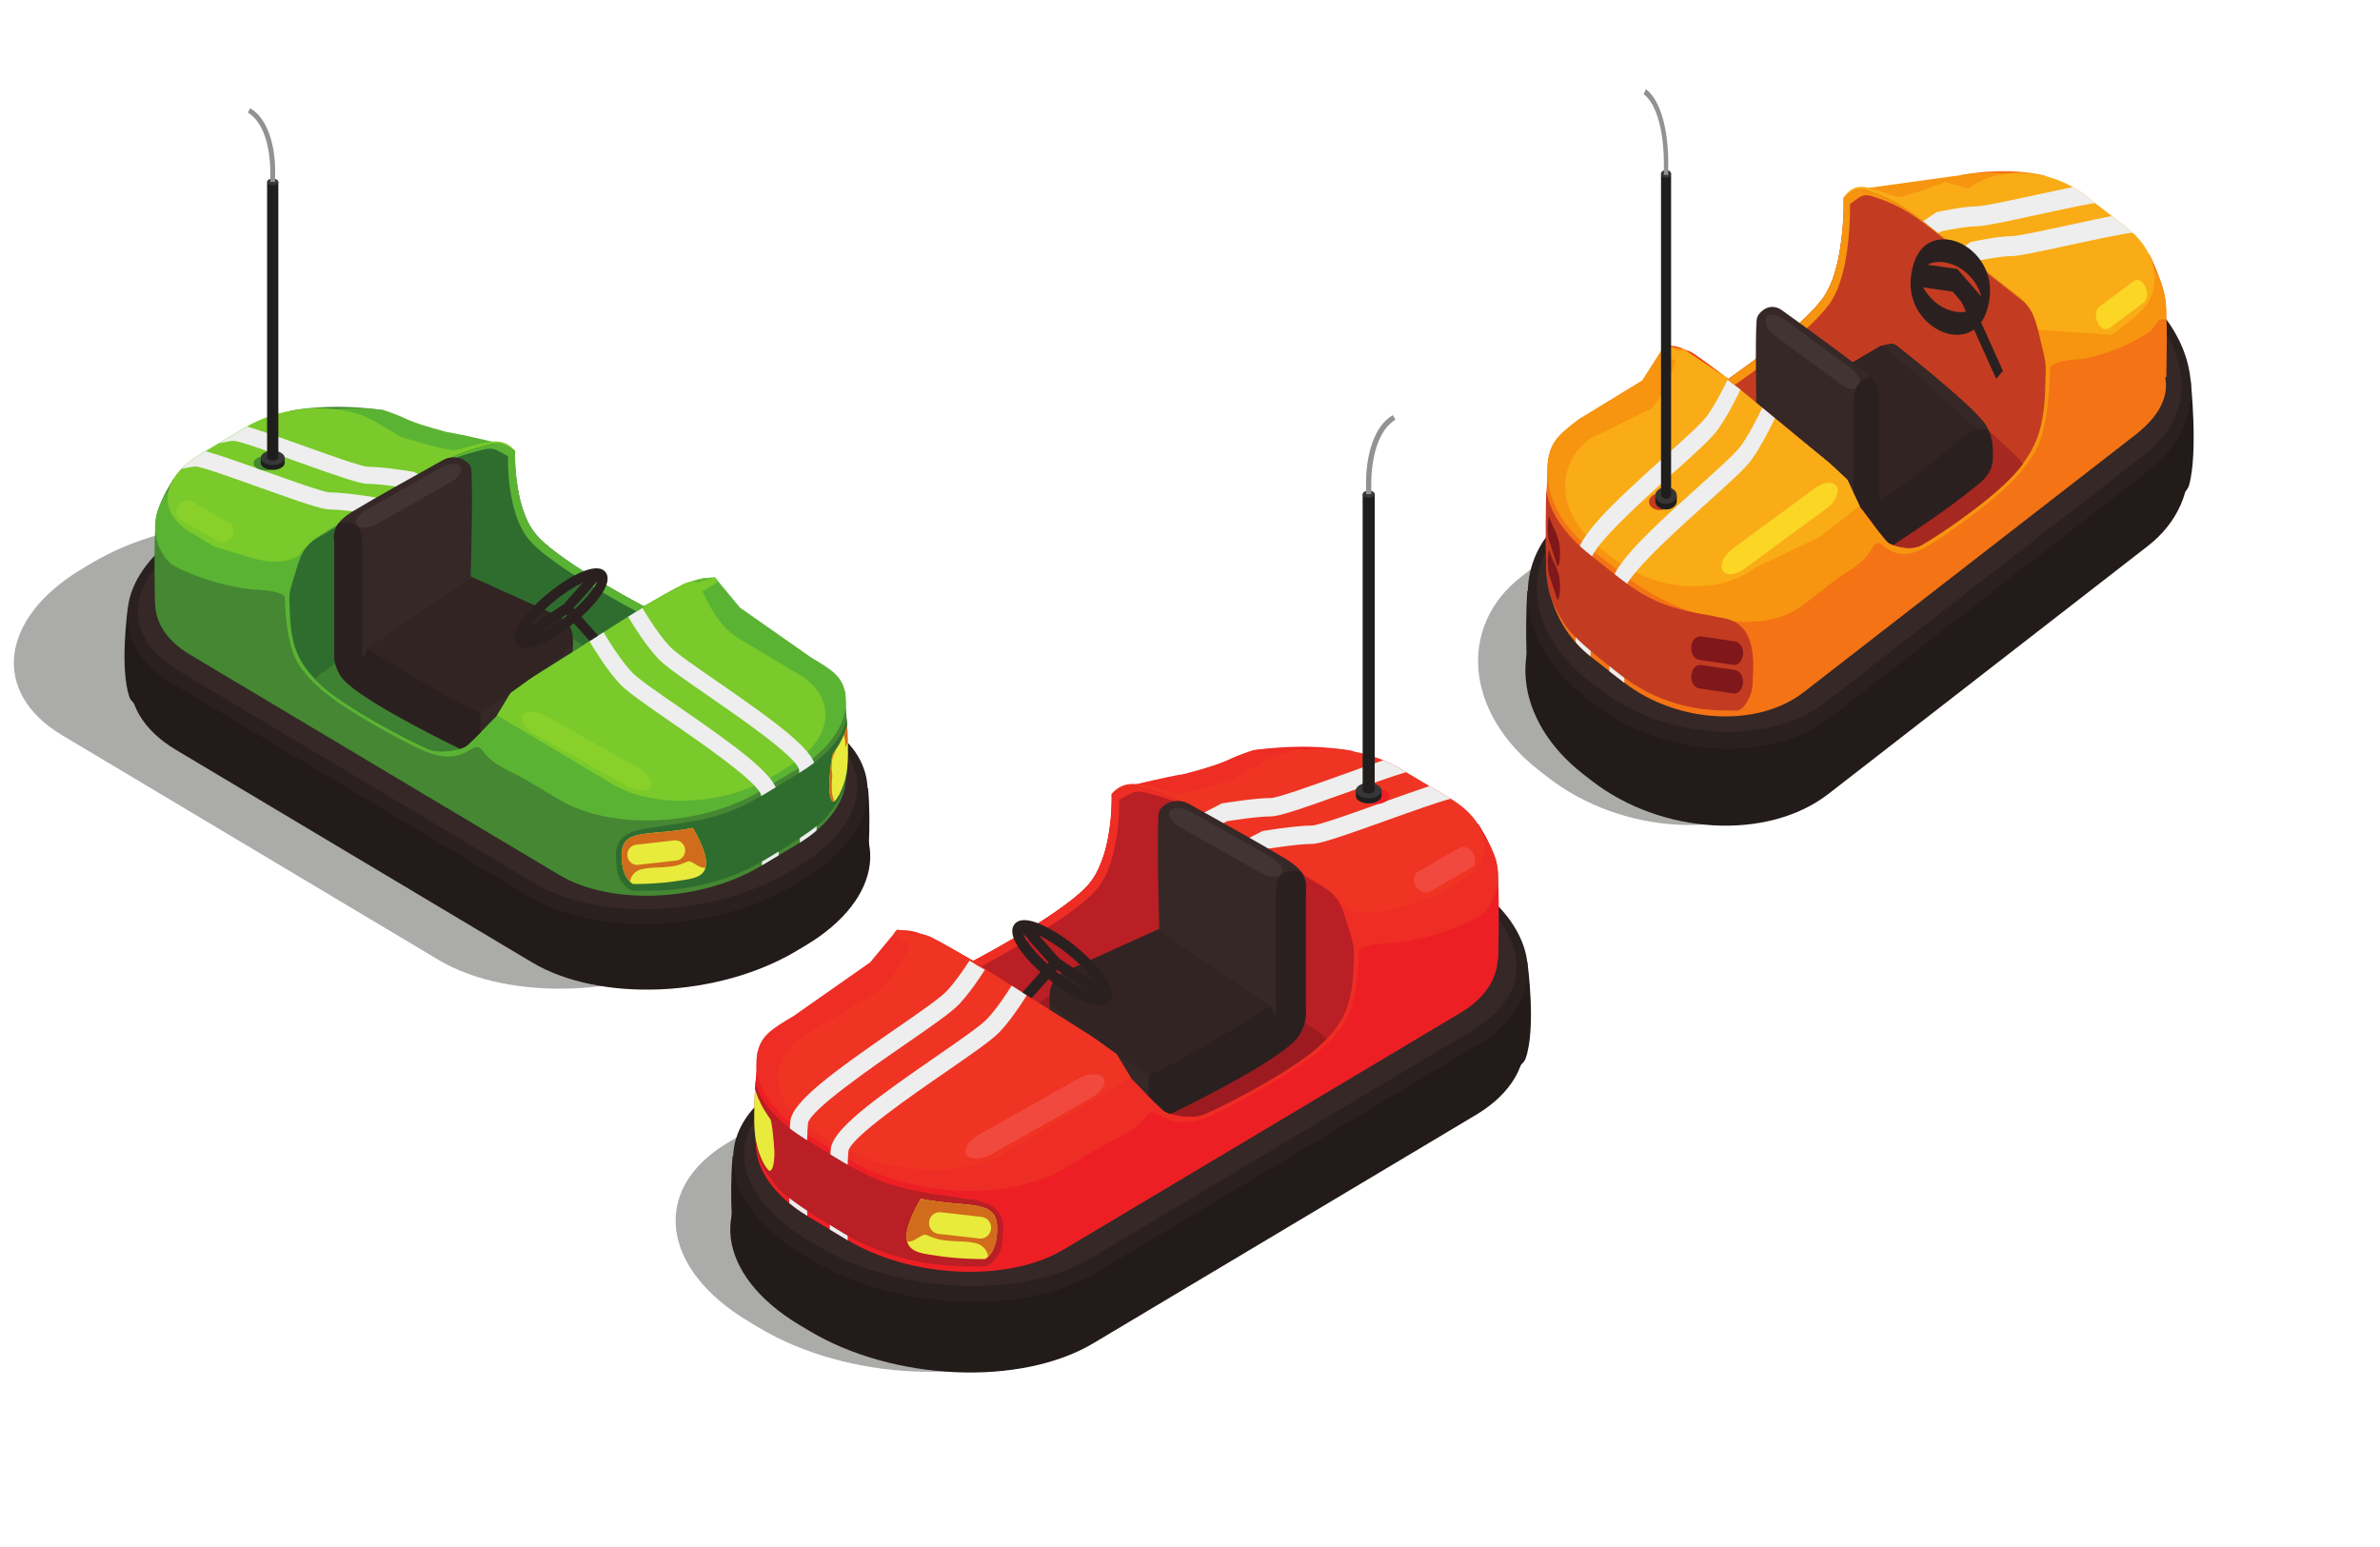 <svg xmlns="http://www.w3.org/2000/svg" xmlns:svg="http://www.w3.org/2000/svg" id="svg22161" width="323mm" height="210mm" version="1.1" viewBox="0 0 323 210"><defs id="defs22156"><clipPath id="clipPath50171" clipPathUnits="userSpaceOnUse"><path id="path50169" d="m 354.505,126.225 h 89.559 V 74.507 h -89.559 z"/></clipPath><clipPath id="clipPath50351" clipPathUnits="userSpaceOnUse"><path id="path50349" d="m 283.911,162.225 h 83.412 v -48.168 h -83.412 z"/></clipPath><clipPath id="clipPath2512" clipPathUnits="userSpaceOnUse"><path id="path2510" d="M 14.033,131.355 H 124.035 V 67.832 H 14.033 Z"/></clipPath></defs><g id="g55847" transform="matrix(3.604,0,0,3.724,-521.868,-819.891)"><g id="g50165" transform="matrix(0.353,0,0,-0.353,45.104,296.457)"><g id="g50179"><g id="g50177" clip-path="url(#clipPath50171)"><g id="g50175" transform="translate(403.142,123.031)"><path style="fill:#ababaa;fill-opacity:1;fill-rule:nonzero;stroke:none" id="path50173" d="m 0,0 -43.104,-24.897 c -8.196,-4.732 -7.168,-12.997 2.295,-18.459 l 1.122,-0.648 c 9.463,-5.464 23.777,-6.057 31.973,-1.325 l 43.104,24.896 c 8.195,4.732 7.168,12.996 -2.296,18.459 l -1.122,0.648 C 22.509,4.138 8.195,4.731 0,0"/></g></g></g></g><g id="g50181" transform="matrix(0.353,0,0,-0.353,188.554,253.968)"><path style="fill:#221b1a;fill-opacity:1;fill-rule:nonzero;stroke:none" id="path50183" d="m 0,0 -40.804,-23.568 c -7.758,-4.479 -6.785,-12.302 2.173,-17.475 l 1.062,-0.612 c 8.958,-5.172 22.508,-5.734 30.266,-1.255 l 40.804,23.568 c 7.758,4.479 6.785,12.302 -2.173,17.475 l -1.062,0.612 C 21.308,3.917 7.757,4.479 0,0"/></g><g id="g50185" transform="matrix(0.353,0,0,-0.353,202.318,255.234)"><path style="fill:#221b1a;fill-opacity:1;fill-rule:nonzero;stroke:none" id="path50187" d="m 0,0 c 0,0 0.994,-6.853 -0.218,-10.009 -1.213,-3.157 -52.59,-29.861 -52.59,-29.861 l -31.878,11.026 c 0,0 -0.492,4.545 -0.094,8.833 C -82.292,-20.227 0,0 0,0"/></g><g id="g50189" transform="matrix(0.353,0,0,-0.353,175.024,265.88)"><path style="fill:#2b2020;fill-opacity:1;fill-rule:nonzero;stroke:none" id="path50191" d="M 0,0 1.062,-0.613 C 10.02,-5.784 23.57,-6.347 31.328,-1.867 L 72.132,21.7 c 5.195,3 6.474,7.498 4.063,11.696 -0.358,0.625 -0.798,1.242 -1.318,1.847 -0.826,0.958 -1.854,1.885 -3.082,2.756 -0.568,0.405 -1.18,0.797 -1.836,1.175 l -1.063,0.614 c -2.736,1.58 -5.903,2.731 -9.201,3.437 -4.721,1.011 -9.714,1.118 -14.11,0.28 -2.583,-0.493 -4.96,-1.311 -6.954,-2.462 l -9.704,-5.612 c -3.53,-3.003 -11.32,-6.955 -11.32,-6.955 0,0 -0.135,0.077 -0.367,0.207 L 16.503,28.257 10.36,24.711 -2.173,17.475 C -2.528,17.269 -2.865,17.058 -3.183,16.839 -3.853,16.381 -4.442,15.893 -4.95,15.383 -5.215,15.117 -5.458,14.845 -5.68,14.568 -9.263,10.091 -7.239,4.18 0,0"/></g><g id="g50193" transform="matrix(0.353,0,0,-0.353,181.438,267.033)"><path style="fill:#352827;fill-opacity:1;fill-rule:nonzero;stroke:none" id="path50195" d="m 0,0 c 4.894,0 9.351,1.018 12.55,2.864 l 40.804,23.569 c 2.251,1.299 3.755,2.938 4.35,4.741 0.558,1.693 0.308,3.537 -0.724,5.333 -0.321,0.56 -0.72,1.119 -1.188,1.662 -0.776,0.901 -1.741,1.764 -2.867,2.561 -0.536,0.382 -1.121,0.757 -1.743,1.117 l -1.064,0.614 c -2.535,1.463 -5.597,2.605 -8.855,3.303 -2.523,0.541 -5.105,0.815 -7.673,0.815 -2.078,0 -4.084,-0.182 -5.965,-0.541 -2.536,-0.484 -4.751,-1.266 -6.582,-2.323 L 11.431,38.156 C 7.802,35.108 0.283,31.28 -0.038,31.117 l -0.569,-0.289 -0.33,0.187 -18.825,-10.869 c -0.329,-0.19 -0.643,-0.388 -0.93,-0.585 -0.601,-0.413 -1.138,-0.855 -1.598,-1.316 -0.231,-0.23 -0.446,-0.472 -0.645,-0.719 -1.244,-1.555 -1.703,-3.26 -1.362,-5.07 0.525,-2.786 2.907,-5.528 6.709,-7.723 l 1.063,-0.615 C -11.992,1.501 -5.968,0 0,0"/></g><g id="g50197" transform="matrix(0.353,0,0,-0.353,199.798,257.076)"><path style="fill:#ed1f24;fill-opacity:1;fill-rule:nonzero;stroke:none" id="path50199" d="m 0,0 -42.329,-24.434 c -5.893,-3.409 -16.194,-2.978 -22.998,0.949 l -0.038,0.018 -1.909,1.107 -2.251,1.297 c -0.064,0.038 -0.121,0.069 -0.184,0.113 -0.708,0.411 -1.347,0.853 -1.916,1.315 -4.787,3.832 -4.768,8.84 0.449,11.851 l 12.489,7.208 7.423,4.287 22.417,12.944 c 2.321,1.341 5.324,2.087 8.53,2.251 2.517,0.146 5.154,-0.076 7.683,-0.638 2.435,-0.538 4.768,-1.398 6.791,-2.568 L -1.65,13.278 C 5.16,9.352 5.9,3.401 0,0"/></g><g id="g50201" transform="matrix(0.353,0,0,-0.353,173.285,261.905)"><path style="fill:#ed1f24;fill-opacity:1;fill-rule:nonzero;stroke:none" id="path50203" d="m 0,0 c 0.001,-0.007 0.002,-0.017 0.003,-0.025 0,-0.002 0.001,-0.003 0.001,-0.003 0.065,-0.576 0.333,-1.745 0.333,-1.745 l 30.985,-7.641 47.81,28.662 0.004,0.003 c 0,0 0.039,1.427 0.055,3.221 0.015,1.644 0.01,3.599 -0.065,5.04 -0.037,0.742 -0.094,1.347 -0.175,1.707 -0.004,0.018 -0.008,0.038 -0.013,0.057 l -0.003,0.011 c -0.011,0.041 -0.023,0.084 -0.035,0.126 -0.006,0.025 -0.013,0.049 -0.022,0.072 -0.006,0.03 -0.016,0.058 -0.026,0.087 -0.508,1.622 -1.81,3.57 -1.81,3.57 l -0.003,10e-4 -1.661,0.934 -9.007,5.072 -2.787,1.569 -0.004,0.002 c -0.003,0 -0.005,10e-4 -0.008,10e-4 -0.009,0.002 -0.017,0.003 -0.025,0.005 -0.422,0.086 -4.486,0.854 -10.352,0.091 C 53.125,40.809 53.056,40.801 52.987,40.79 52.735,40.757 52.233,39.753 51.975,39.713 51.521,39.476 50.4,39.651 48.392,38.472 46.953,37.626 45.185,36.58 43.184,35.393 41.67,34.494 40.023,33.516 38.286,32.48 38.06,32.347 37.832,32.212 37.604,32.075 37.47,31.319 37.283,30.529 37.023,29.769 c -0.211,-0.625 -0.474,-1.231 -0.797,-1.781 -0.201,-0.342 -0.423,-0.662 -0.673,-0.953 -0.282,-0.329 -0.649,-0.681 -1.079,-1.047 -3.531,-3.002 -11.32,-6.955 -11.32,-6.955 0,0 -0.135,0.077 -0.368,0.207 -0.43,0.24 -1.19,0.665 -2.039,1.131 -0.464,0.254 -0.955,0.522 -1.432,0.777 -0.271,-0.162 -0.542,-0.324 -0.811,-0.484 -2.056,-1.231 -4.043,-2.422 -5.9,-3.535 C 5.404,12.815 0.129,9.647 0.129,9.647 V 9.644 C 0.124,9.587 0.074,8.988 0.016,8.099 -0.037,7.286 -0.095,6.231 -0.133,5.126 -0.198,3.246 -0.2,1.224 0,0"/></g><g id="g50205" transform="matrix(0.353,0,0,-0.353,173.33,258.503)"><path style="fill:#ee2d24;fill-opacity:1;fill-rule:nonzero;stroke:none" id="path50207" d="m 0,0 v 0.004 c 0.387,1.734 1.655,2.453 3.846,3.718 l 8.169,5.542 c 0.104,0.127 2.875,3.358 2.875,3.358 l 1.381,-0.114 0.636,-0.141 0.476,-0.14 c 0.398,-0.127 2.771,-1.246 3.235,-1.499 0.849,-0.466 1.609,-0.891 2.039,-1.131 0.233,-0.13 0.368,-0.207 0.368,-0.207 0,0 7.789,3.953 11.32,6.955 0.43,0.366 0.797,0.717 1.079,1.047 0.25,0.291 0.472,0.61 0.673,0.953 0.323,0.55 0.586,1.155 0.798,1.78 0.259,0.761 0.446,1.551 0.58,2.307 0.107,0.611 0.181,1.199 0.231,1.732 l 0.955,0.552 0.724,2.696 c 0,0 3.698,0.904 6.225,1.316 2.533,0.648 3.932,1.1 5.168,1.689 0.232,0.109 1.822,0.697 2.08,0.729 0.069,0.011 0.138,0.019 0.208,0.028 1.722,0.205 3.531,0.233 5.346,0.09 2.685,-0.212 5.382,-0.801 7.83,-1.758 1.03,-0.404 2.016,-0.872 2.938,-1.404 l 4.195,-2.422 c 0.688,-0.396 1.312,-0.813 1.874,-1.246 0.887,-0.682 1.62,-1.403 2.194,-2.146 0.598,-0.771 1.025,-1.563 1.28,-2.359 0.01,-0.03 0.02,-0.058 0.027,-0.087 0.008,-0.024 0.015,-0.047 0.021,-0.072 0.012,-0.042 0.024,-0.085 0.035,-0.126 l 0.003,-0.011 c 0.005,-0.02 0.009,-0.039 0.013,-0.058 0.149,-0.571 0.209,-1.143 0.175,-1.707 -0.061,-1.115 -0.477,-2.2 -1.252,-3.193 -0.62,-0.794 -1.664,-1.175 -2.585,-1.553 -1.211,-0.498 -2.459,-0.903 -3.731,-1.213 -1.366,-0.332 -2.817,-0.629 -4.227,-0.67 -0.597,-0.017 -3.066,-0.255 -3.066,-0.87 0,-0.828 -0.147,-5.405 -1.666,-7.539 -0.937,-1.315 -2.109,-2.52 -4.514,-4.135 -2.785,-1.867 -8.117,-4.684 -9.871,-5.368 -4.902,-1.91 -5.425,1.677 -6.635,0.018 -1.181,-1.619 -3.277,-2.223 -4.948,-3.188 -1.267,-0.731 -2.535,-1.463 -3.801,-2.194 -5.897,-3.404 -16.195,-2.978 -23.003,0.953 l -4.195,2.422 c -1.67,0.963 -2.973,2.049 -3.904,3.187 -0.474,0.58 -0.851,1.173 -1.131,1.772 -0.334,0.717 -0.529,1.441 -0.581,2.158 C -0.151,-1.024 -0.115,-0.507 0,0"/></g><g id="g50209" transform="matrix(0.353,0,0,-0.353,199.791,252.285)"><path style="fill:#ef3423;fill-opacity:1;fill-rule:nonzero;stroke:none" id="path50211" d="m 0,0 -0.348,-0.196 -0.746,-0.43 h -0.007 l -1.802,-1.043 -12.077,0.594 -19.021,-18.546 -6.311,-3.649 -8.151,-4.705 c -4.281,-2.472 -11.54,-2.358 -16.807,0.14 -0.398,0.189 -0.778,0.392 -1.151,0.606 l -0.518,0.297 -1.455,0.835 c -0.449,0.26 -0.866,0.532 -1.246,0.817 -0.607,0.442 -1.125,0.903 -1.555,1.384 -0.506,0.563 -0.892,1.145 -1.158,1.739 -0.347,0.759 -0.486,1.537 -0.417,2.283 0.133,1.562 1.151,3.028 3.086,4.147 l 8.429,4.864 6.128,3.541 0.739,0.424 c 0.847,-0.468 1.606,-0.892 2.036,-1.132 0.234,-0.127 0.367,-0.203 0.367,-0.203 0,0 7.791,3.952 11.325,6.956 0.431,0.36 0.797,0.715 1.076,1.044 0.252,0.29 0.474,0.613 0.676,0.954 0.323,0.55 0.582,1.157 0.797,1.777 l 0.632,0.366 7.531,4.351 5.736,3.313 2.99,1.727 c 1.284,0.74 2.89,1.201 4.629,1.385 1.606,0.171 3.326,0.107 5.002,-0.184 0.013,0 0.019,0 0.025,-0.006 1.157,-0.202 2.29,-0.512 3.352,-0.936 h 0.006 c 0.632,-0.252 1.246,-0.55 1.815,-0.879 l 0.613,-0.354 2.491,-1.435 2.22,-1.278 C -1.056,8.562 -1.037,8.55 -1.024,8.537 0.335,7.746 1.315,6.823 1.903,5.875 2.15,5.477 2.327,5.065 2.434,4.66 2.896,2.94 2.105,1.221 0,0"/></g><g id="g50213" transform="matrix(0.353,0,0,-0.353,193.732,256.658)"><path style="fill:#ef3423;fill-opacity:1;fill-rule:nonzero;stroke:none" id="path50215" d="m 0,0 c -0.4,-0.452 -0.907,-0.796 -1.419,-1.116 -0.873,-0.546 -1.783,-1.034 -2.719,-1.463 -1.049,-0.48 -2.131,-0.882 -3.216,-1.275 -3.009,-1.088 -6.046,-2.1 -9.107,-3.034 -1.291,-0.394 -2.54,-0.629 -3.691,0.17 -0.477,0.331 -0.976,0.632 -1.47,0.936 -2.331,1.433 -4.698,2.806 -7.063,4.182 -2.644,1.539 -5.294,3.068 -7.943,4.598 -1.359,0.785 -2.817,1.499 -4.105,2.398 -0.739,0.515 -2.734,1.39 -2.471,1.694 l 0.263,0.304 2.82,-0.826 7.053,-3.46 c 0.055,0 0.179,0.231 0.223,0.262 0.195,0.141 0.369,0.082 0.612,0.09 0.547,0.018 1.094,0.003 1.642,0.038 1.132,0.073 2.26,0.25 3.343,0.589 1.302,0.408 2.52,1.041 3.729,1.672 0.68,0.354 1.366,0.713 1.943,1.217 0.982,0.858 1.571,2.068 2.126,3.249 0.425,0.903 0.847,1.819 1.044,2.798 0.164,0.813 0.169,1.648 0.165,2.477 -0.005,0.874 -0.019,1.748 -0.044,2.621 -0.01,0.397 -0.546,1.673 -0.427,1.819 -0.133,0.147 -1.363,1.387 -1.316,1.455 0.043,0.063 0.857,1.22 2.63,1.039 1.823,-0.187 3.589,-0.944 4.49,-0.944 0.901,0 5.869,1.433 5.869,1.433 0,0 8.116,-0.208 13.775,-4.353 5.659,-4.144 8.586,-6.241 7.537,-7.841 C 11.485,10.13 8.526,8.51 5.614,9.394 5.225,9.512 4.841,9.694 4.578,10.005 4.442,10.165 4.344,10.354 4.2,10.506 3.833,10.894 3.244,10.976 2.711,10.936 2.585,10.926 2.45,10.907 2.359,10.82 2.247,10.715 2.234,10.543 2.23,10.389 2.167,8.285 2.137,6.176 2.334,4.081 2.369,3.703 2.507,3.084 2.298,2.737 2.15,2.489 1.803,2.355 1.593,2.157 0.936,1.534 0.596,0.671 0,0"/></g><g id="g50217" transform="matrix(0.353,0,0,-0.353,183.292,259.644)"><path style="fill:#ef3423;fill-opacity:1;fill-rule:nonzero;stroke:none" id="path50219" d="m 0,0 6.457,-2.41 c 0,0 3.527,2.303 3.924,3.743 0.046,0.17 0.145,0.303 0.265,0.414 0.901,0.84 3.01,0.612 -6.466,7.48 -2.891,2.095 -5.358,3.502 -7.422,4.436 -1.185,-0.64 -1.971,-1.039 -1.971,-1.039 0,0 -0.135,0.077 -0.368,0.207 -0.43,0.24 -1.19,0.665 -2.039,1.131 -0.464,0.254 -0.955,0.521 -1.431,0.777 -0.167,0.09 -0.331,0.178 -0.492,0.265 -0.418,0.22 -0.806,0.309 -1.164,0.412 -0.507,-0.046 -0.754,-0.134 -0.754,-0.134 0,0 -0.04,-0.086 -0.109,-0.237 -0.447,-0.97 -1.778,-4.196 -4.172,-5.773 C -16.582,8.72 0,0 0,0"/></g><g id="g50221" transform="matrix(0.353,0,0,-0.353,199.43,249.273)"><path style="fill:#edeeed;fill-opacity:1;fill-rule:nonzero;stroke:none" id="path50223" d="m 0,0 c -1.322,-0.323 -4.376,-1.385 -6.709,-2.194 -2.043,-0.709 -3.643,-1.259 -4.882,-1.658 -1.707,-0.549 -2.725,-0.815 -3.25,-0.815 -1.398,0 -4.022,-0.398 -4.66,-0.493 -8.961,-4.484 -22.347,-11.249 -24.004,-12.274 -0.537,-0.999 -2.593,-4.559 -4.591,-6.621 -0.816,-0.847 -2.997,-2.301 -5.76,-4.148 -3.554,-2.371 -10.162,-6.791 -10.39,-8.163 v -0.006 c -0.164,-1.581 -0.126,-5.957 -0.076,-9.214 l -1.909,1.107 c -0.044,3.124 -0.057,6.823 0.101,8.315 0.025,0.222 0.095,0.449 0.215,0.695 0.967,2.025 5.078,4.882 11.002,8.841 2.454,1.644 4.775,3.193 5.457,3.895 1.993,2.061 4.143,5.906 4.357,6.355 0.184,0.366 0.354,0.715 24.883,12.976 l 0.127,0.069 0.145,0.02 c 0.038,0.005 0.284,0.049 0.67,0.1 1.063,0.165 3.149,0.442 4.433,0.442 0.708,0.007 4.641,1.367 7.506,2.366 2.181,0.759 3.838,1.322 5.071,1.714 l 2.22,-1.278 C -0.032,0.024 -0.013,0.013 0,0"/></g><g id="g50225" transform="matrix(0.353,0,0,-0.353,181.891,255.504)"><path style="fill:#edeeed;fill-opacity:1;fill-rule:nonzero;stroke:none" id="path50227" d="m 0,0 c -0.164,-0.247 -0.329,-0.5 -0.506,-0.747 -0.689,-0.999 -1.46,-2.004 -2.225,-2.795 -0.816,-0.847 -2.998,-2.308 -5.761,-4.154 -3.548,-2.371 -10.162,-6.791 -10.383,-8.158 -0.171,-1.63 -0.133,-6.266 -0.076,-9.554 -0.708,0.411 -1.347,0.853 -1.916,1.315 -0.044,3.15 -0.05,6.918 0.108,8.436 0.208,2.042 4.578,5.102 11.211,9.542 0.556,0.367 1.1,0.733 1.619,1.081 1.802,1.214 3.313,2.27 3.838,2.814 0.841,0.866 1.707,2.049 2.447,3.161 C -1.113,0.594 -0.562,0.277 0,0"/></g><g id="g50229" transform="matrix(0.353,0,0,-0.353,197.752,248.305)"><path style="fill:#edeeed;fill-opacity:1;fill-rule:nonzero;stroke:none" id="path50231" d="m 0,0 c -1.467,-0.411 -4.186,-1.354 -6.304,-2.093 -4.838,-1.682 -7.222,-2.472 -8.133,-2.472 -1.397,0 -4.021,-0.393 -4.66,-0.494 -2.39,-1.195 -5.096,-2.554 -7.815,-3.926 0.253,0.657 0.063,1.46 -0.437,1.909 2.214,1.113 4.711,2.371 7.538,3.781 l 0.133,0.064 0.139,0.025 c 0.139,0.018 3.364,0.537 5.102,0.537 0.709,0.007 4.642,1.372 7.513,2.365 1.859,0.652 3.332,1.158 4.489,1.536 h 0.007 C -1.796,0.98 -1.183,0.683 -0.613,0.354 Z"/></g><g id="g50233" transform="matrix(0.353,0,0,-0.353,181.322,255.119)"><path style="fill:#b91f24;fill-opacity:1;fill-rule:nonzero;stroke:none" id="path50235" d="m 0,0 5.614,-3.43 0.974,-0.599 0.781,-0.476 1.154,-0.701 6.939,-4.234 1.857,-2.965 c 0.124,-0.114 0.238,-0.227 0.362,-0.34 0.452,-0.443 0.894,-0.895 1.347,-1.348 l 0.012,-0.011 c 0.508,-0.509 1.018,-0.996 1.561,-1.471 0.238,-0.204 0.532,-0.306 0.838,-0.397 0.068,-0.022 0.135,-0.033 0.204,-0.055 1.03,-0.25 2.434,-0.397 3.441,0.033 h 0.011 c 1.517,0.656 3.769,1.755 5.999,2.988 2.241,1.235 4.449,2.604 5.898,3.792 0.396,0.328 0.747,0.646 1.052,0.962 1.562,1.551 2.185,2.943 2.491,4.233 0.09,0.34 0.147,0.68 0.204,1.008 0.181,1.121 0.181,2.253 0.237,3.373 0.034,0.895 -0.068,1.212 -0.316,2.027 -0.137,0.419 -0.262,0.838 -0.397,1.257 -0.305,0.984 -0.657,2.093 -1.346,2.863 -0.816,0.905 -2.084,1.516 -3.114,2.128 -3.464,2.037 -6.927,4.064 -10.391,6.101 -0.566,0.328 -1.132,0.657 -1.72,0.962 -1.551,0.816 -3.192,1.438 -4.902,1.857 -0.747,0.181 -1.539,0.475 -2.252,0.181 -0.476,-0.193 -0.929,-0.476 -1.393,-0.714 0,0 0.034,-1.029 -0.09,-2.456 C 14.998,14.037 14.93,13.447 14.817,12.836 14.692,12.09 14.5,11.297 14.24,10.539 14.025,9.905 13.765,9.305 13.447,8.75 13.244,8.41 13.018,8.094 12.768,7.799 12.485,7.471 12.123,7.12 11.692,6.758 9.282,4.709 4.89,2.208 2.343,0.838 1.155,0.192 0.374,-0.203 0.374,-0.203 0.374,-0.203 0.238,-0.124 0,0"/></g><g id="g50237" transform="matrix(0.353,0,0,-0.353,183.922,256.708)"><path style="fill:#9d1b20;fill-opacity:1;fill-rule:nonzero;stroke:none" id="path50239" d="M 0,0 1.154,-0.701 8.093,-4.936 9.95,-7.9 c 0.124,-0.114 0.238,-0.227 0.362,-0.34 0.452,-0.443 0.894,-0.895 1.347,-1.348 l 0.011,-0.011 c 0.509,-0.509 1.019,-0.996 1.562,-1.471 0.238,-0.204 0.532,-0.306 0.838,-0.397 0.068,-0.022 0.135,-0.033 0.204,-0.055 1.03,-0.25 2.434,-0.397 3.441,0.033 h 0.011 c 1.517,0.656 3.769,1.755 5.999,2.988 2.241,1.234 4.449,2.604 5.898,3.792 0.396,0.328 0.747,0.646 1.052,0.962 -0.249,0.272 -0.498,0.476 -0.69,0.611 C 28.514,-2.094 14.364,7.811 12.734,7.539 11.591,7.347 4.323,2.773 0,0"/></g><g id="g50241" transform="matrix(0.353,0,0,-0.353,194.239,252.271)"><path style="fill:#ee2d24;fill-opacity:1;fill-rule:nonzero;stroke:none" id="path50243" d="m 0,0 c -3.464,2.037 -6.927,4.063 -10.391,6.101 -0.566,0.328 -1.132,0.657 -1.72,0.961 -1.551,0.816 -3.193,1.439 -4.902,1.857 -0.747,0.182 -1.539,0.476 -2.252,0.182 -0.476,-0.193 -0.929,-0.476 -1.393,-0.713 0,0 0.034,-1.031 -0.09,-2.457 -0.057,-0.532 -0.125,-1.12 -0.238,-1.732 -0.125,-0.747 -0.317,-1.539 -0.577,-2.298 -0.215,-0.633 -0.476,-1.234 -0.793,-1.788 -0.203,-0.34 -0.43,-0.656 -0.679,-0.951 -0.283,-0.328 -0.645,-0.68 -1.075,-1.041 -2.411,-2.049 -6.803,-4.551 -9.35,-5.921 -1.035,-0.561 -1.759,-0.933 -1.93,-1.02 l -1.227,0.749 c 0.238,-0.124 0.374,-0.203 0.374,-0.203 0,0 0.781,0.395 1.969,1.041 2.547,1.37 6.939,3.871 9.35,5.92 0.43,0.362 0.793,0.712 1.075,1.041 0.25,0.294 0.476,0.611 0.68,0.951 0.317,0.554 0.577,1.155 0.792,1.789 0.26,0.758 0.453,1.551 0.577,2.297 0.113,0.611 0.181,1.201 0.238,1.732 0.125,1.427 0.09,2.456 0.09,2.456 0.465,0.237 0.917,0.521 1.393,0.714 0.713,0.294 1.506,0 2.252,-0.182 1.71,-0.419 3.351,-1.041 4.902,-1.856 0.588,-0.306 1.154,-0.634 1.72,-0.962 C -7.741,4.63 -4.277,2.603 -0.813,0.565 -0.034,0.103 0.881,-0.361 1.634,-0.952 1.087,-0.61 0.514,-0.306 0,0"/></g><g id="g50245" transform="matrix(0.353,0,0,-0.353,179.515,254.205)"><path style="fill:#ef3423;fill-opacity:1;fill-rule:nonzero;stroke:none" id="path50247" d="m 0,0 c -0.05,0.015 -0.1,0.029 -0.148,0.045 l 5.274,-2.63 C 4.696,-2.345 3.936,-1.92 3.087,-1.454 2.623,-1.2 2.132,-0.933 1.656,-0.677 1.489,-0.587 1.325,-0.499 1.164,-0.412 0.746,-0.192 0.358,-0.104 0,0"/></g><g id="g50249" transform="matrix(0.353,0,0,-0.353,178.584,254.05)"><path style="fill:#ef3423;fill-opacity:1;fill-rule:nonzero;stroke:none" id="path50251" d="M 0,0 2.49,-0.395 C 1.879,-0.2 1.458,-0.117 1.378,-0.113 0.8,-0.09 0.007,0 0,0"/></g><g id="g50253" transform="matrix(0.353,0,0,-0.353,196.976,248.985)"><path style="fill:#ed1f24;fill-opacity:1;fill-rule:nonzero;stroke:none" id="path50255" d="m 0,0 c -0.535,0.31 -1.406,0.308 -1.944,-0.003 -0.539,-0.311 -0.541,-0.813 -0.006,-1.123 0.534,-0.309 1.405,-0.307 1.944,0.004 C 0.532,-0.812 0.535,-0.309 0,0"/></g><g id="g50257" transform="matrix(0.353,0,0,-0.353,195.857,248.965)"><path style="fill:#1f1e1d;fill-opacity:1;fill-rule:nonzero;stroke:none" id="path50259" d="M 0,0 0.408,-0.003 C 0.947,0.307 1.815,0.308 2.35,0 2.36,-0.007 2.367,-0.014 2.377,-0.02 l 0.372,-0.002 v -0.541 0 C 2.746,-0.766 2.612,-0.968 2.344,-1.122 1.805,-1.434 0.935,-1.436 0.399,-1.126 0.131,-0.972 -0.002,-0.768 0,-0.563 v 0 z"/></g><g id="g50261" transform="matrix(0.353,0,0,-0.353,196.686,248.775)"><path style="fill:#383738;fill-opacity:1;fill-rule:nonzero;stroke:none" id="path50263" d="m 0,0 c -0.535,0.309 -1.405,0.308 -1.943,-0.004 -0.539,-0.309 -0.542,-0.813 -0.007,-1.122 0.535,-0.309 1.405,-0.308 1.944,0.004 C 0.532,-0.812 0.535,-0.309 0,0"/></g><g id="g50265" transform="matrix(0.353,0,0,-0.353,196.115,238.171)"><path style="fill:#1f1e1d;fill-opacity:1;fill-rule:nonzero;stroke:none" id="path50267" d="M 0,0 0.191,-0.002 C 0.444,0.144 0.851,0.145 1.101,0 1.106,-0.004 1.109,-0.007 1.114,-0.01 L 1.288,-0.011 V -30.543 C 1.287,-30.638 1.224,-30.732 1.098,-30.805 0.846,-30.95 0.438,-30.951 0.187,-30.807 0.061,-30.733 0,-30.639 0,-30.543 Z"/></g><g id="g50269" transform="matrix(0.353,0,0,-0.353,196.504,238.082)"><path style="fill:#383738;fill-opacity:1;fill-rule:nonzero;stroke:none" id="path50271" d="m 0,0 c -0.25,0.145 -0.659,0.144 -0.911,-0.002 -0.253,-0.145 -0.254,-0.381 -0.003,-0.525 0.251,-0.145 0.659,-0.145 0.911,0.002 C 0.25,-0.381 0.25,-0.146 0,0"/></g><g id="g50273" transform="matrix(0.353,0,0,-0.353,196.244,238.175)"><path style="fill:#919292;fill-opacity:1;fill-rule:nonzero;stroke:none" id="path50275" d="M 0,0 H 0.558 V 1.094 C 0.556,1.152 0.432,6.117 3.134,7.687 L 2.854,8.168 C -0.137,6.432 -0.007,1.303 0,1.084 Z"/></g><g id="g50277" transform="matrix(0.353,0,0,-0.353,173.229,261.157)"><path style="fill:#b91f24;fill-opacity:1;fill-rule:nonzero;stroke:none" id="path50279" d="m 0,0 c 0.008,-0.425 0.019,-0.84 0.036,-1.208 0.075,-1.675 0.473,-2.739 1.475,-4.091 1.001,-1.351 1.153,-1.965 7.911,-5.875 6.758,-3.91 13.434,-3.394 14.945,-3.442 0.938,-0.03 1.961,1.462 2.019,2.307 0.13,1.886 0.829,4.209 -3.884,4.671 -0.477,0.047 -0.983,0.173 -1.541,0.24 -7.839,0.919 -9.569,2.406 -15.3,5.757 C -0.07,1.712 0.062,4.713 0.062,4.713 L -0.007,3.117 C -0.007,3.117 -0.026,1.504 0,0"/></g><g id="g50281" transform="matrix(0.353,0,0,-0.353,173.212,260.466)"><path style="fill:#d16c1c;fill-opacity:1;fill-rule:nonzero;stroke:none" id="path50283" d="M 0,0 C 0.079,-0.237 0.182,-0.476 0.283,-0.68 0.498,-1.144 0.713,-1.494 0.724,-1.652 0.77,-2.061 0.917,-2.434 1.37,-3.033 1.585,-3.316 1.698,-3.521 1.743,-3.781 1.822,-4.087 1.822,-4.46 1.834,-5.105 1.845,-5.807 1.675,-6.351 1.54,-6.667 1.969,-6.894 2.196,-5.569 2.105,-4.381 2.015,-3.102 1.822,-1.518 1.687,-1.358 1.551,-1.2 1.438,-1.041 1.324,-0.871 0.928,-0.328 0.645,0.215 0.464,0.656 0.17,1.29 0.068,1.721 0.068,1.721 0.068,1.721 0.023,0.962 0,0"/></g><g id="g50285" transform="matrix(0.353,0,0,-0.353,186.351,259.441)"><path style="fill:#f1493d;fill-opacity:1;fill-rule:nonzero;stroke:none" id="path50287" d="m 0,0 v 0 c -0.401,0.534 -1.643,0.473 -2.758,-0.138 l -10.54,-5.758 c -1.116,-0.611 -1.701,-1.546 -1.3,-2.081 0.402,-0.534 1.643,-0.471 2.759,0.138 l 10.54,5.76 C -0.183,-1.47 0.401,-0.534 0,0"/></g><g id="g50289" transform="matrix(0.353,0,0,-0.353,200.279,251.262)"><path style="fill:#f1493d;fill-opacity:1;fill-rule:nonzero;stroke:none" id="path50291" d="m 0,0 v 0 c -0.351,0.562 -1.021,0.809 -1.49,0.549 l -4.424,-2.45 c -0.468,-0.26 -0.564,-0.931 -0.212,-1.493 0.351,-0.56 1.021,-0.808 1.489,-0.548 l 4.424,2.45 C 0.255,-1.232 0.351,-0.562 0,0"/></g><g id="g50293" transform="matrix(0.353,0,0,-0.353,184.329,256.716)"><path style="fill:#352827;fill-opacity:1;fill-rule:nonzero;stroke:none" id="path50295" d="m 0,0 v -0.679 l 4.652,-2.842 2.287,-1.392 0.226,-0.362 1.63,-2.603 c 0.125,-0.113 0.238,-0.226 0.362,-0.34 0.453,-0.442 0.895,-0.894 1.347,-1.347 l 0.012,-0.011 c 0.509,-0.51 1.019,-0.996 1.562,-1.472 0.238,-0.204 0.532,-0.306 0.838,-0.396 2.603,1.222 12.371,5.921 13.719,8.127 0.441,0.724 0.634,1.37 0.679,1.924 0.011,0.091 0.011,0.182 0.011,0.272 v 0.012 c 0,1.234 -0.69,1.958 -0.69,1.958 L 24.111,2.389 13.255,8.987 11.704,7.67 11.251,7.443 1.505,3.181 C 0.6,2.739 0.011,1.811 0.011,0.804 0,0.543 0,0.271 0,0"/></g><g id="g50297" transform="matrix(0.353,0,0,-0.353,184.329,256.716)"><path style="fill:#312423;fill-opacity:1;fill-rule:nonzero;stroke:none" id="path50299" d="m 0,0 c 0.713,-0.702 1.687,-1.37 2.615,-2.049 0.51,-0.373 1.234,-0.894 2.037,-1.472 0.792,-0.565 1.676,-1.188 2.513,-1.754 1.472,-0.996 2.83,-1.868 3.441,-2.082 1.313,-0.488 14.705,2.139 12.961,7.029 0,0 -11.568,7.715 -11.863,7.783 -0.101,0.023 -0.237,0.011 -0.453,-0.012 L 1.505,3.181 C 0.6,2.739 0.011,1.811 0.011,0.804 0,0.543 0,0.271 0,0"/></g><g id="g50301" transform="matrix(0.353,0,0,-0.353,188.458,254.01)"><path style="fill:#352827;fill-opacity:1;fill-rule:nonzero;stroke:none" id="path50303" d="m 0,0 v -0.215 c 0,0 9.576,-6.097 12.44,-8.202 0.464,-0.351 0.759,-0.566 0.793,-0.623 0.283,-0.397 1.709,-1.302 2.377,-0.023 0,0.012 0.011,0.012 0.011,0.023 v 0.249 0.012 c 0,1.8 -0.023,12.338 0,12.518 0.011,0.149 0.403,1.382 -0.853,2.536 -0.34,0.329 -0.804,0.657 -1.404,1.008 -2.183,1.283 -7.873,4.355 -10.197,5.605 -0.746,0.4 -1.651,0.415 -2.392,0.003 C 0.431,12.697 0.124,12.457 0,12.173 -0.316,11.437 -0.056,1.551 0,0"/></g><g id="g50305" transform="matrix(0.353,0,0,-0.353,188.866,249.716)"><path style="fill:#413433;fill-opacity:1;fill-rule:nonzero;stroke:none" id="path50307" d="m 0,0 v 0 c 0.327,0.435 1.337,0.384 2.245,-0.112 l 8.58,-4.689 c 0.908,-0.496 1.383,-1.258 1.057,-1.692 -0.326,-0.436 -1.337,-0.385 -2.245,0.112 L 1.058,-1.693 C 0.149,-1.197 -0.327,-0.436 0,0"/></g><g id="g50309" transform="matrix(0.353,0,0,-0.353,188.039,260.094)"><path style="fill:#2b2020;fill-opacity:1;fill-rule:nonzero;stroke:none" id="path50311" d="m 0,0 c 0.509,-0.51 1.019,-0.996 1.562,-1.472 0.238,-0.204 0.532,-0.305 0.837,-0.396 2.603,1.222 12.372,5.921 13.72,8.127 0.441,0.724 0.633,1.37 0.679,1.925 0,0.011 0.011,0.011 0.011,0.022 v 0.249 0.012 c 0,1.8 -0.023,12.338 0,12.518 0.011,0.149 0,2.71 -1.053,2.162 h -0.011 c 0,0 -1.958,0.443 -2.106,-1.674 -0.079,-1.211 -0.068,-5.795 -0.044,-9.508 0,-1.178 0.01,-2.264 0.033,-3.136 0,-1.223 -0.576,0.42 -0.576,0.42 0,0 -9.761,-5.903 -12.783,-7.035 C -0.162,2.056 0.249,0.271 0,0"/></g><g id="g50313" transform="matrix(0.353,0,0,-0.353,183.321,254.088)"><path style="fill:#2b2020;fill-opacity:1;fill-rule:nonzero;stroke:none" id="path50315" d="m 0,0 c 0,0 -0.002,-0.011 -0.002,-0.038 0,-0.73 1.717,-2.924 4.514,-4.841 2.377,-1.629 3.694,-1.806 3.875,-1.685 0,0.727 -1.717,2.922 -4.514,4.84 C 1.781,-0.291 0.511,0.016 0.114,0.016 0.059,0.016 0.021,0.01 0,0 m 3.873,-5.812 c -2.428,1.663 -5.009,4.252 -5.009,5.774 0,0.441 0.211,0.805 0.575,0.997 C 0.764,1.656 3.657,-0.203 4.512,-0.79 6.939,-2.454 9.52,-5.044 9.52,-6.564 9.52,-7.006 9.31,-7.37 8.945,-7.562 8.741,-7.669 8.5,-7.716 8.235,-7.716 c -1.457,0 -3.638,1.407 -4.362,1.904"/></g><g id="g50317" transform="matrix(0.353,0,0,-0.353,186.279,256.596)"><path style="fill:#2b2020;fill-opacity:1;fill-rule:nonzero;stroke:none" id="path50319" d="M 0,0 0.612,0.951 -4.491,4.245 -7.838,7.908 -8.672,7.145 -5.166,3.333 Z"/></g><g id="g50321" transform="matrix(0.353,0,0,-0.353,183.302,256.329)"><path style="fill:#2b2020;fill-opacity:1;fill-rule:nonzero;stroke:none" id="path50323" d="M 0,0 0.974,-0.6 3.996,2.672 3.159,3.43 Z"/></g><g id="g50325" transform="matrix(0.353,0,0,-0.353,178.962,265.409)"><path style="fill:#e8eb3c;fill-opacity:1;fill-rule:nonzero;stroke:none" id="path50327" d="m 0,0 c 0.339,-1.223 1.936,-1.268 3.361,-1.494 2.367,-0.351 4.947,-0.318 4.947,-0.318 0,0 0.148,0.069 0.351,0.262 0.419,0.396 1.03,1.313 0.928,3.203 C 9.44,4.415 6.203,3.464 1.449,4.415 0.113,2.151 -0.227,0.815 0,0"/></g><g id="g50329" transform="matrix(0.353,0,0,-0.353,173.236,261.536)"><path style="fill:#e8eb3c;fill-opacity:1;fill-rule:nonzero;stroke:none" id="path50331" d="m 0,0 c 0.215,-1.653 0.882,-3.034 1.37,-3.544 0.033,-0.033 0.067,-0.067 0.101,-0.09 0.43,-0.226 0.656,1.098 0.566,2.286 C 1.946,-0.068 1.754,1.516 1.619,1.675 0.384,3.169 0,4.754 0,4.754 0,4.754 -0.045,3.995 -0.068,3.033 -0.103,2.048 -0.113,0.837 0,0"/></g><g id="g50333" transform="matrix(0.353,0,0,-0.353,178.962,265.409)"><path style="fill:#d16c1c;fill-opacity:1;fill-rule:nonzero;stroke:none" id="path50335" d="M 0,0 C 0.282,-0.022 0.554,0.034 0.792,0.17 2.184,0.951 1.618,0.759 3.033,0.317 4.448,-0.136 6.61,0.17 7.652,-0.283 8.365,-0.589 8.591,-1.2 8.659,-1.55 9.078,-1.154 9.689,-0.237 9.587,1.653 9.44,4.415 6.203,3.464 1.449,4.415 0.113,2.151 -0.227,0.815 0,0"/></g><g id="g50337" transform="matrix(0.353,0,0,-0.353,173.307,260.633)"><path style="fill:#e8eb3c;fill-opacity:1;fill-rule:nonzero;stroke:none" id="path50339" d="M 0,0 C 0,-0.067 0,-0.136 0.012,-0.204 0.023,-0.6 0.08,-0.951 0.17,-1.154 l 0.997,-2.287 c 0.113,-0.238 0.226,-0.17 0.305,0.135 0.034,0.103 0.068,0.239 0.079,0.397 0.011,0.159 0.023,0.328 0.023,0.498 0,0.487 -0.057,0.962 -0.158,1.2 L 1.053,-0.396 C 0.657,0.147 0.374,0.69 0.192,1.132 0.113,1.03 0.068,0.826 0.034,0.544 0.012,0.373 0,0.181 0,0"/></g><g id="g50341" transform="matrix(0.353,0,0,-0.353,180.138,265.129)"><path style="fill:#e8eb3c;fill-opacity:1;fill-rule:nonzero;stroke:none" id="path50343" d="M 0,0 4.383,-0.481 C 4.996,-0.549 5.552,-0.104 5.62,0.51 5.687,1.122 5.241,1.679 4.628,1.746 L 0.245,2.228 C -0.368,2.295 -0.924,1.849 -0.992,1.236 -1.059,0.624 -0.613,0.067 0,0"/></g><g id="g50345" transform="matrix(0.353,0,0,-0.353,45.104,296.457)"><g id="g50359"><g id="g50357" clip-path="url(#clipPath50351)"><g id="g50355" transform="translate(322.024,159.25)"><path style="fill:#ababaa;fill-opacity:1;fill-rule:nonzero;stroke:none" id="path50353" d="m 0,0 40.146,-23.188 c 7.632,-4.407 6.675,-12.104 -2.138,-17.192 l -1.046,-0.604 c -8.813,-5.088 -22.145,-5.641 -29.777,-1.234 l -40.146,23.188 c -7.632,4.407 -6.676,12.104 2.138,17.192 l 1.045,0.604 C -20.965,3.854 -7.633,4.406 0,0"/></g></g></g></g><g id="g50361" transform="matrix(0.353,0,0,-0.353,162.436,241.128)"><path style="fill:#221b1a;fill-opacity:1;fill-rule:nonzero;stroke:none" id="path50363" d="m 0,0 38.004,-21.95 c 7.225,-4.172 6.319,-11.459 -2.024,-16.276 l -0.989,-0.57 c -8.344,-4.817 -20.964,-5.341 -28.189,-1.169 l -38.003,21.95 c -7.226,4.172 -6.319,11.458 2.023,16.275 l 0.99,0.571 C -19.846,3.648 -7.225,4.172 0,0"/></g><g id="g50365" transform="matrix(0.353,0,0,-0.353,149.617,242.308)"><path style="fill:#221b1a;fill-opacity:1;fill-rule:nonzero;stroke:none" id="path50367" d="m 0,0 c 0,0 -0.926,-6.382 0.203,-9.322 1.129,-2.941 48.98,-27.812 48.98,-27.812 l 29.69,10.271 c 0,0 0.458,4.231 0.087,8.226 C 76.643,-18.838 0,0 0,0"/></g><g id="g50369" transform="matrix(0.353,0,0,-0.353,175.038,252.222)"><path style="fill:#2b2020;fill-opacity:1;fill-rule:nonzero;stroke:none" id="path50371" d="M 0,0 -0.989,-0.572 C -9.332,-5.388 -21.952,-5.911 -29.177,-1.74 l -38.004,21.95 c -4.839,2.794 -6.03,6.983 -3.784,10.894 0.333,0.581 0.743,1.156 1.228,1.718 0.769,0.894 1.726,1.757 2.87,2.568 0.53,0.378 1.1,0.743 1.71,1.094 l 0.99,0.573 c 2.549,1.471 5.498,2.543 8.57,3.2 4.397,0.943 9.047,1.042 13.14,0.262 2.407,-0.46 4.621,-1.222 6.478,-2.294 l 9.038,-5.227 c 3.288,-2.797 10.543,-6.477 10.543,-6.477 0,0 0.126,0.071 0.342,0.192 l 0.686,-0.396 5.722,-3.303 11.672,-6.74 C 2.354,16.083 2.669,15.886 2.965,15.683 3.588,15.255 4.137,14.801 4.61,14.326 4.857,14.079 5.084,13.825 5.291,13.567 8.627,9.397 6.742,3.893 0,0"/></g><g id="g50373" transform="matrix(0.353,0,0,-0.353,169.064,253.297)"><path style="fill:#352827;fill-opacity:1;fill-rule:nonzero;stroke:none" id="path50375" d="m 0,0 c -4.558,0 -8.709,0.947 -11.688,2.668 l -38.003,21.95 c -2.097,1.21 -3.498,2.737 -4.051,4.416 -0.521,1.576 -0.288,3.294 0.673,4.967 0.299,0.521 0.671,1.043 1.107,1.548 0.723,0.84 1.621,1.642 2.67,2.386 0.499,0.355 1.044,0.705 1.624,1.04 l 0.99,0.571 c 2.362,1.363 5.214,2.428 8.248,3.077 2.349,0.504 4.754,0.759 7.146,0.759 1.935,0 3.804,-0.17 5.555,-0.503 2.362,-0.451 4.426,-1.18 6.131,-2.164 l 8.952,-5.178 c 3.38,-2.839 10.383,-6.404 10.682,-6.556 l 0.53,-0.269 0.307,0.174 17.533,-10.122 c 0.307,-0.178 0.599,-0.363 0.866,-0.546 0.561,-0.383 1.061,-0.795 1.488,-1.225 0.215,-0.215 0.416,-0.439 0.6,-0.67 1.16,-1.448 1.586,-3.037 1.269,-4.722 C 22.141,9.007 19.921,6.452 16.381,4.408 L 15.391,3.836 C 11.169,1.398 5.559,0 0,0"/></g><g id="g50377" transform="matrix(0.353,0,0,-0.353,175.55,250.431)"><path style="fill:#458732;fill-opacity:1;fill-rule:nonzero;stroke:none" id="path50379" d="m 0,0 c -0.524,-0.437 -1.119,-0.86 -1.779,-1.249 -0.106,-0.07 -0.212,-0.135 -0.324,-0.2 l -1.943,-1.119 -1.779,-1.031 -0.188,-0.106 c -6.337,-3.663 -15.931,-4.058 -21.42,-0.889 l -39.423,22.762 c -5.489,3.169 -4.8,8.705 1.537,12.368 l 3.91,2.256 c 6.337,3.657 15.931,4.058 21.42,0.889 l 19.777,-11.419 3.498,-2.021 16.149,-9.322 C 4.24,8.145 4.311,3.551 0,0"/></g><g id="g50381" transform="matrix(0.353,0,0,-0.353,176.658,248.52)"><path style="fill:#458732;fill-opacity:1;fill-rule:nonzero;stroke:none" id="path50383" d="m 0,0 c -0.001,-0.008 -0.002,-0.017 -0.003,-0.024 0,-0.002 -0.001,-0.003 -0.001,-0.003 -0.061,-0.537 -0.31,-1.625 -0.31,-1.625 L -29.172,-8.77 -73.7,17.926 l -0.004,0.003 c 0,0 -0.037,1.329 -0.051,3 -0.015,1.532 -0.01,3.351 0.06,4.694 0.034,0.69 0.087,1.255 0.163,1.589 0.004,0.018 0.008,0.035 0.012,0.054 0,0.003 0.002,0.006 0.002,0.006 0.011,0.042 0.022,0.082 0.033,0.122 0.006,0.022 0.013,0.044 0.02,0.067 0.007,0.027 0.016,0.054 0.025,0.081 0.474,1.51 1.686,3.324 1.686,3.324 l 0.003,0.001 1.547,0.871 8.389,4.723 2.595,1.461 c 0,0 10e-4,0 0.004,0.001 l 0.008,0.003 c 0.007,10e-4 0.015,10e-4 0.023,0.004 0.393,0.079 4.178,0.795 9.641,0.086 0.065,-0.009 0.129,-0.017 0.193,-0.026 0.236,-0.031 0.703,-0.967 0.944,-1.004 0.423,-0.221 1.466,-0.056 3.337,-1.157 1.34,-0.787 2.987,-1.761 4.85,-2.867 1.409,-0.836 2.944,-1.748 4.562,-2.712 0.21,-0.124 0.423,-0.251 0.636,-0.377 0.124,-0.704 0.298,-1.44 0.54,-2.148 0.197,-0.582 0.441,-1.146 0.743,-1.659 0.186,-0.318 0.394,-0.617 0.626,-0.887 0.263,-0.306 0.604,-0.635 1.005,-0.975 3.288,-2.797 10.544,-6.477 10.544,-6.477 0,0 0.126,0.071 0.342,0.192 0.4,0.224 1.109,0.619 1.899,1.054 0.432,0.236 0.889,0.485 1.333,0.723 0.253,-0.151 0.505,-0.302 0.756,-0.451 1.915,-1.147 3.765,-2.256 5.495,-3.293 C -5.034,11.935 -0.12,8.985 -0.12,8.985 V 8.981 C -0.115,8.929 -0.069,8.371 -0.015,7.542 0.034,6.785 0.088,5.802 0.124,4.773 0.185,3.023 0.186,1.139 0,0"/></g><g id="g50385" transform="matrix(0.353,0,0,-0.353,176.616,245.351)"><path style="fill:#5bb334;fill-opacity:1;fill-rule:nonzero;stroke:none" id="path50387" d="m 0,0 v 0.004 c -0.36,1.613 -1.542,2.283 -3.582,3.462 l -7.608,5.161 c -0.098,0.119 -2.678,3.128 -2.678,3.128 -0.003,-0.001 -1.286,-0.107 -1.286,-0.107 l -0.593,-0.13 -0.443,-0.131 c -0.37,-0.118 -2.581,-1.159 -3.013,-1.396 -0.79,-0.434 -1.499,-0.83 -1.899,-1.053 -0.216,-0.122 -0.342,-0.193 -0.342,-0.193 0,0 -7.256,3.681 -10.544,6.478 -0.401,0.34 -0.741,0.669 -1.005,0.974 -0.232,0.271 -0.44,0.57 -0.626,0.888 -0.301,0.513 -0.546,1.076 -0.743,1.658 -0.242,0.708 -0.416,1.444 -0.54,2.149 -0.101,0.569 -0.169,1.117 -0.216,1.613 l -0.889,0.514 -0.675,2.511 c 0,0 -3.444,0.842 -5.797,1.226 -2.359,0.602 -3.662,1.024 -4.814,1.572 -0.216,0.103 -1.697,0.651 -1.937,0.681 -0.064,0.009 -0.129,0.016 -0.194,0.025 -1.603,0.191 -3.288,0.217 -4.978,0.083 -2.501,-0.197 -5.014,-0.746 -7.293,-1.638 -0.96,-0.375 -1.878,-0.811 -2.737,-1.306 l -3.907,-2.256 c -0.64,-0.369 -1.222,-0.758 -1.745,-1.16 -0.826,-0.636 -1.508,-1.308 -2.044,-1.999 -0.556,-0.719 -0.954,-1.456 -1.192,-2.197 -0.009,-0.028 -0.018,-0.054 -0.025,-0.082 -0.007,-0.022 -0.014,-0.044 -0.02,-0.067 -0.011,-0.039 -0.022,-0.079 -0.032,-0.118 0,0 -0.002,-0.007 -0.002,-0.01 -0.005,-0.018 -0.009,-0.035 -0.013,-0.054 -0.139,-0.532 -0.195,-1.064 -0.163,-1.588 0.057,-1.039 0.445,-2.049 1.166,-2.975 0.577,-0.739 1.55,-1.095 2.408,-1.446 1.127,-0.464 2.291,-0.841 3.475,-1.13 1.272,-0.31 2.624,-0.585 3.936,-0.624 0.556,-0.017 2.856,-0.238 2.856,-0.81 0,-0.771 0.137,-5.035 1.552,-7.022 0.873,-1.226 1.964,-2.348 4.204,-3.85 2.594,-1.739 7.559,-4.364 9.193,-5.001 4.566,-1.779 5.053,1.562 6.18,0.017 1.1,-1.508 3.052,-2.071 4.608,-2.969 1.181,-0.681 2.361,-1.362 3.541,-2.043 5.492,-3.171 15.083,-2.774 21.423,0.887 l 3.907,2.256 c 1.555,0.897 2.77,1.908 3.637,2.968 0.441,0.54 0.792,1.093 1.053,1.65 0.311,0.668 0.493,1.343 0.541,2.011 C 0.141,-0.954 0.107,-0.473 0,0"/></g><g id="g50389" transform="matrix(0.353,0,0,-0.353,175.743,246.841)"><path style="fill:#79ca2a;fill-opacity:1;fill-rule:nonzero;stroke:none" id="path50391" d="M 0,0 C -0.589,-1.308 -1.826,-2.592 -3.687,-3.663 L -5.524,-4.724 C -10.472,-7.58 -17.963,-7.892 -22.25,-5.418 l -7.592,4.381 -5.877,3.398 -17.716,17.28 -11.248,-0.56 -1.685,0.978 -0.695,0.401 -0.317,0.182 c -1.968,1.13 -2.703,2.733 -2.274,4.34 0.1,0.377 0.265,0.754 0.495,1.125 0.224,0.366 0.506,0.725 0.854,1.073 0.506,0.506 1.142,0.995 1.914,1.436 l 0.66,0.383 1.431,0.824 2.868,1.656 c 0.041,0.023 0.082,0.046 0.129,0.07 1.39,0.783 3.016,1.325 4.688,1.62 h 0.024 c 1.561,0.276 3.162,0.336 4.664,0.171 1.614,-0.171 3.11,-0.601 4.305,-1.29 l 2.786,-1.608 5.342,-3.087 7.014,-4.051 0.589,-0.335 c 0.2,-0.583 0.441,-1.149 0.748,-1.661 0.183,-0.319 0.389,-0.619 0.624,-0.89 0.265,-0.3 0.607,-0.63 1.007,-0.972 3.286,-2.797 10.542,-6.478 10.542,-6.478 0,0 0.124,0.071 0.342,0.194 0.4,0.225 1.107,0.619 1.896,1.055 l 0.689,-0.401 5.707,-3.292 7.851,-4.535 C -0.684,4.953 0.265,3.58 0.395,2.132 0.453,1.431 0.324,0.713 0,0"/></g><g id="g50393" transform="matrix(0.353,0,0,-0.353,157.613,243.634)"><path style="fill:#79ca2a;fill-opacity:1;fill-rule:nonzero;stroke:none" id="path50395" d="m 0,0 c 0.373,-0.421 0.845,-0.741 1.321,-1.04 0.815,-0.508 1.66,-0.964 2.533,-1.362 0.977,-0.447 1.985,-0.822 2.995,-1.188 2.803,-1.013 5.631,-1.956 8.483,-2.825 1.202,-0.367 2.365,-0.586 3.437,0.158 0.444,0.308 0.909,0.589 1.369,0.872 2.171,1.335 4.376,2.614 6.578,3.896 2.463,1.433 4.931,2.856 7.399,4.281 1.265,0.731 2.622,1.396 3.823,2.233 0.687,0.48 2.546,1.295 2.301,1.578 L 39.994,6.886 37.367,6.117 30.799,2.896 c -0.052,0 -0.167,0.214 -0.208,0.244 -0.182,0.13 -0.344,0.075 -0.57,0.083 -0.51,0.015 -1.019,0.002 -1.53,0.036 -1.054,0.067 -2.104,0.231 -3.114,0.548 -1.212,0.38 -2.346,0.969 -3.472,1.557 -0.633,0.329 -1.272,0.663 -1.81,1.133 -0.914,0.799 -1.463,1.926 -1.979,3.025 -0.396,0.842 -0.789,1.696 -0.973,2.607 -0.153,0.758 -0.158,1.535 -0.154,2.308 0.005,0.813 0.018,1.626 0.04,2.441 0.011,0.369 0.51,1.558 0.399,1.693 0.123,0.137 1.269,1.292 1.226,1.356 -0.04,0.058 -0.799,1.136 -2.45,0.968 -1.698,-0.175 -3.342,-0.88 -4.182,-0.88 -0.839,0 -5.466,1.335 -5.466,1.335 0,0 -7.559,-0.194 -12.829,-4.054 -5.27,-3.86 -7.998,-5.813 -7.02,-7.305 2.596,-0.555 5.352,-2.065 8.064,-1.242 0.363,0.11 0.721,0.28 0.965,0.569 0.127,0.15 0.219,0.326 0.353,0.467 0.342,0.361 0.89,0.437 1.386,0.4 0.117,-0.008 0.243,-0.027 0.328,-0.107 0.105,-0.099 0.116,-0.259 0.12,-0.402 C -2.019,7.717 -1.99,5.752 -2.174,3.801 -2.207,3.449 -2.334,2.872 -2.141,2.549 -2.002,2.318 -1.679,2.193 -1.484,2.009 -0.871,1.429 -0.555,0.625 0,0"/></g><g id="g50397" transform="matrix(0.353,0,0,-0.353,167.338,246.414)"><path style="fill:#79ca2a;fill-opacity:1;fill-rule:nonzero;stroke:none" id="path50399" d="m 0,0 -6.013,-2.245 c 0,0 -3.285,2.144 -3.655,3.486 -0.043,0.158 -0.136,0.281 -0.248,0.385 -0.838,0.782 -2.802,0.571 6.023,6.968 2.693,1.951 4.991,3.261 6.913,4.132 1.103,-0.597 1.835,-0.968 1.835,-0.968 0,0 0.126,0.071 0.343,0.192 0.4,0.224 1.109,0.619 1.899,1.054 0.432,0.236 0.889,0.485 1.333,0.724 0.155,0.084 0.308,0.165 0.459,0.245 0.388,0.206 0.75,0.288 1.084,0.385 0.471,-0.044 0.702,-0.125 0.702,-0.125 0,0 0.036,-0.081 0.101,-0.22 0.416,-0.905 1.656,-3.909 3.886,-5.377 C 15.443,8.121 0,0 0,0"/></g><g id="g50401" transform="matrix(0.353,0,0,-0.353,166.545,242.474)"><path style="fill:#edeeed;fill-opacity:1;fill-rule:nonzero;stroke:none" id="path50403" d="m 0,0 c -0.33,-0.2 -0.666,-0.389 -1.013,-0.56 -3.752,2.003 -13.905,7.133 -21.049,10.702 -0.595,0.094 -3.039,0.46 -4.34,0.46 -0.848,0 -3.063,0.735 -7.574,2.302 -2.586,0.895 -6.125,2.126 -6.761,2.138 -0.247,-0.006 -0.777,-0.089 -1.496,-0.241 0.506,0.506 1.143,0.995 1.914,1.436 l 0.66,0.383 c 1.166,-0.301 3.121,-0.96 6.266,-2.05 2.674,-0.924 6.331,-2.196 6.991,-2.202 1.625,0 4.629,-0.483 4.753,-0.501 l 0.135,-0.023 0.123,-0.059 C -7.792,4.982 -2.238,2.12 0.07,0.843 -0.024,0.571 -0.047,0.277 0,0"/></g><g id="g50405" transform="matrix(0.353,0,0,-0.353,174.122,251.337)"><path style="fill:#edeeed;fill-opacity:1;fill-rule:nonzero;stroke:none" id="path50407" d="m 0,0 -1.779,-1.03 c 0.035,2.798 0.042,5.977 -0.088,7.238 -0.212,1.271 -6.366,5.389 -9.676,7.597 -2.568,1.719 -4.6,3.08 -5.366,3.87 -1.266,1.301 -2.555,3.256 -3.409,4.67 0.382,0.212 0.765,0.435 1.124,0.676 0.124,0.089 0.242,0.183 0.365,0.272 0.796,-1.319 2.026,-3.187 3.193,-4.394 0.63,-0.654 2.791,-2.096 5.076,-3.622 C -4.376,11.143 -0.312,8.293 -0.112,6.391 0.012,5.206 0.029,2.557 0,0"/></g><g id="g50409" transform="matrix(0.353,0,0,-0.353,162.527,238.435)"><path style="fill:#edeeed;fill-opacity:1;fill-rule:nonzero;stroke:none" id="path50411" d="m 0,0 c -0.742,0 -1.225,-0.63 -1.296,-1.325 -1.861,0.936 -3.675,1.844 -5.324,2.668 -0.594,0.094 -3.039,0.459 -4.34,0.459 -0.848,0 -3.062,0.742 -7.574,2.302 -2.585,0.902 -6.131,2.133 -6.767,2.145 -0.247,-0.006 -0.795,-0.095 -1.537,-0.254 l 2.868,1.655 c 0.041,0.024 0.083,0.047 0.13,0.071 1.195,-0.335 3.056,-0.96 5.883,-1.944 2.674,-0.93 6.337,-2.202 6.997,-2.208 1.619,0 4.623,-0.477 4.752,-0.501 L -6.072,3.045 -5.954,2.986 C -3.763,1.891 -1.791,0.901 0,0"/></g><g id="g50413" transform="matrix(0.353,0,0,-0.353,175.55,250.431)"><path style="fill:#edeeed;fill-opacity:1;fill-rule:nonzero;stroke:none" id="path50415" d="m 0,0 c -0.524,-0.437 -1.119,-0.86 -1.779,-1.249 0.042,2.868 0.053,6.237 -0.088,7.539 -0.206,1.272 -6.361,5.389 -9.67,7.603 -2.574,1.719 -4.606,3.074 -5.365,3.863 -1.225,1.261 -2.456,3.116 -3.31,4.506 -0.054,0.082 -0.1,0.165 -0.148,0.241 0.107,0.047 0.207,0.101 0.313,0.142 0.023,0.011 0.035,0.017 0.052,0.023 0.012,0.006 0.03,0.012 0.054,0.023 0.259,0.101 0.512,0.195 0.777,0.271 0.177,0.054 0.342,0.112 0.489,0.171 0.536,-0.877 1.231,-1.944 1.961,-2.892 0.353,-0.459 0.718,-0.888 1.078,-1.254 0.63,-0.654 2.791,-2.096 5.082,-3.628 C -4.376,11.225 -0.306,8.374 -0.106,6.479 0.018,5.282 0.029,2.579 0,0"/></g><g id="g50417" transform="matrix(0.353,0,0,-0.353,169.172,242.2)"><path style="fill:#2f6d2f;fill-opacity:1;fill-rule:nonzero;stroke:none" id="path50419" d="m 0,0 -5.229,-3.195 -0.907,-0.559 -0.728,-0.442 -1.074,-0.655 -6.463,-3.942 -1.729,-2.763 c -0.117,-0.105 -0.222,-0.211 -0.337,-0.315 -0.422,-0.411 -0.834,-0.833 -1.255,-1.255 l -0.011,-0.011 c -0.474,-0.473 -0.949,-0.926 -1.454,-1.37 -0.222,-0.19 -0.496,-0.285 -0.781,-0.369 -0.063,-0.021 -0.127,-0.032 -0.19,-0.053 -0.959,-0.231 -2.266,-0.369 -3.204,0.032 h -0.011 c -1.413,0.612 -3.51,1.634 -5.587,2.783 -2.088,1.149 -4.144,2.426 -5.493,3.532 -0.369,0.306 -0.696,0.601 -0.981,0.896 -1.454,1.445 -2.034,2.741 -2.319,3.943 -0.084,0.316 -0.137,0.633 -0.19,0.938 -0.168,1.044 -0.168,2.098 -0.221,3.142 -0.031,0.833 0.063,1.128 0.295,1.887 0.127,0.39 0.243,0.78 0.369,1.171 0.285,0.917 0.612,1.95 1.254,2.667 0.76,0.842 1.94,1.413 2.9,1.982 3.226,1.897 6.452,3.784 9.678,5.682 0.527,0.305 1.054,0.611 1.602,0.896 1.444,0.759 2.973,1.339 4.566,1.729 0.695,0.169 1.433,0.443 2.097,0.169 0.443,-0.179 0.865,-0.443 1.297,-0.665 0,0 -0.032,-0.959 0.084,-2.288 0.053,-0.495 0.116,-1.043 0.222,-1.612 0.116,-0.696 0.295,-1.434 0.537,-2.141 0.2,-0.59 0.443,-1.149 0.739,-1.665 0.189,-0.316 0.399,-0.612 0.632,-0.885 0.263,-0.306 0.601,-0.633 1.001,-0.971 2.246,-1.907 6.336,-4.238 8.709,-5.514 1.106,-0.6 1.833,-0.969 1.833,-0.969 0,0 0.127,0.074 0.349,0.19"/></g><g id="g50421" transform="matrix(0.353,0,0,-0.353,166.751,243.68)"><path style="fill:#3e8132;fill-opacity:1;fill-rule:nonzero;stroke:none" id="path50423" d="m 0,0 -1.075,-0.654 -6.463,-3.943 -1.729,-2.762 c -0.116,-0.106 -0.221,-0.211 -0.337,-0.316 -0.421,-0.411 -0.833,-0.833 -1.254,-1.255 l -0.011,-0.01 c -0.474,-0.474 -0.949,-0.927 -1.455,-1.371 -0.221,-0.19 -0.495,-0.285 -0.78,-0.369 -0.063,-0.021 -0.127,-0.032 -0.19,-0.052 -0.959,-0.232 -2.267,-0.37 -3.205,0.031 h -0.01 c -1.413,0.612 -3.511,1.635 -5.588,2.783 -2.087,1.149 -4.143,2.426 -5.492,3.532 -0.369,0.306 -0.696,0.601 -0.981,0.897 0.233,0.253 0.464,0.442 0.643,0.569 1.371,0.97 14.549,10.194 16.067,9.941 C -10.795,6.842 -4.027,2.583 0,0"/></g><g id="g50425" transform="matrix(0.353,0,0,-0.353,157.141,239.548)"><path style="fill:#5bb334;fill-opacity:1;fill-rule:nonzero;stroke:none" id="path50427" d="m 0,0 c 3.226,1.897 6.452,3.784 9.678,5.683 0.528,0.305 1.054,0.61 1.603,0.895 1.444,0.76 2.972,1.339 4.565,1.729 0.695,0.169 1.433,0.443 2.097,0.169 0.443,-0.18 0.865,-0.443 1.297,-0.664 0,0 -0.032,-0.96 0.084,-2.289 0.053,-0.495 0.116,-1.043 0.222,-1.612 0.116,-0.695 0.295,-1.433 0.537,-2.14 0.201,-0.59 0.443,-1.149 0.739,-1.666 0.189,-0.316 0.4,-0.612 0.632,-0.885 0.263,-0.306 0.601,-0.633 1.002,-0.971 2.245,-1.908 6.336,-4.237 8.708,-5.513 0.963,-0.523 1.638,-0.87 1.797,-0.951 l 1.143,0.698 c -0.222,-0.116 -0.349,-0.19 -0.349,-0.19 0,0 -0.727,0.369 -1.833,0.97 -2.373,1.275 -6.463,3.606 -8.709,5.513 -0.4,0.338 -0.738,0.665 -1.001,0.971 -0.233,0.274 -0.443,0.569 -0.632,0.886 -0.296,0.515 -0.538,1.074 -0.739,1.665 -0.242,0.707 -0.421,1.444 -0.537,2.14 -0.106,0.57 -0.169,1.118 -0.222,1.613 -0.116,1.328 -0.084,2.288 -0.084,2.288 -0.432,0.222 -0.854,0.485 -1.297,0.664 -0.664,0.274 -1.402,0 -2.097,-0.169 C 15.011,8.444 13.482,7.864 12.038,7.105 11.49,6.82 10.963,6.515 10.436,6.209 7.21,4.312 3.984,2.425 0.758,0.527 0.032,0.096 -0.82,-0.337 -1.521,-0.887 -1.012,-0.568 -0.479,-0.284 0,0"/></g><g id="g50429" transform="matrix(0.353,0,0,-0.353,170.856,241.349)"><path style="fill:#79ca2a;fill-opacity:1;fill-rule:nonzero;stroke:none" id="path50431" d="m 0,0 c 0.046,0.013 0.092,0.026 0.137,0.041 l -4.912,-2.449 c 0.4,0.223 1.109,0.619 1.899,1.054 0.433,0.236 0.89,0.485 1.334,0.723 0.155,0.084 0.308,0.165 0.458,0.245 C -0.695,-0.18 -0.334,-0.098 0,0"/></g><g id="g50433" transform="matrix(0.353,0,0,-0.353,171.722,241.205)"><path style="fill:#79ca2a;fill-opacity:1;fill-rule:nonzero;stroke:none" id="path50435" d="m 0,0 -2.319,-0.367 c 0.569,0.18 0.961,0.259 1.035,0.262 C -0.745,-0.083 -0.007,0 0,0"/></g><g id="g50437" transform="matrix(0.353,0,0,-0.353,176.71,247.823)"><path style="fill:#2f6d2f;fill-opacity:1;fill-rule:nonzero;stroke:none" id="path50439" d="m 0,0 c -0.008,-0.395 -0.018,-0.781 -0.034,-1.125 -0.07,-1.56 -0.44,-2.551 -1.373,-3.81 -0.933,-1.258 -1.073,-1.83 -7.368,-5.471 -6.294,-3.643 -12.513,-3.162 -13.92,-3.206 -0.873,-0.029 -1.826,1.36 -1.88,2.147 -0.121,1.757 -0.773,3.921 3.617,4.352 0.445,0.044 0.916,0.161 1.435,0.222 7.302,0.857 8.913,2.241 14.251,5.363 5.337,3.122 5.214,5.918 5.214,5.918 L 0.006,2.903 C 0.006,2.903 0.024,1.4 0,0"/></g><g id="g50441" transform="matrix(0.353,0,0,-0.353,154.483,236.861)"><path style="fill:#458732;fill-opacity:1;fill-rule:nonzero;stroke:none" id="path50443" d="M 0,0 C 0.499,0.288 1.309,0.287 1.811,-0.003 2.312,-0.292 2.315,-0.76 1.816,-1.048 1.318,-1.336 0.507,-1.335 0.006,-1.045 -0.495,-0.756 -0.498,-0.287 0,0"/></g><g id="g50445" transform="matrix(0.353,0,0,-0.353,155.524,236.843)"><path style="fill:#1f1e1d;fill-opacity:1;fill-rule:nonzero;stroke:none" id="path50447" d="m 0,0 -0.38,-0.004 c -0.502,0.289 -1.311,0.29 -1.808,0.003 -0.01,-0.005 -0.016,-0.012 -0.026,-0.018 l -0.347,-0.002 v -0.504 h 10e-4 c 0.002,-0.189 0.127,-0.377 0.377,-0.521 0.502,-0.29 1.312,-0.291 1.81,-0.004 0.25,0.145 0.374,0.334 0.373,0.525 v 0 z"/></g><g id="g50449" transform="matrix(0.353,0,0,-0.353,154.752,236.666)"><path style="fill:#383738;fill-opacity:1;fill-rule:nonzero;stroke:none" id="path50451" d="M 0,0 C 0.498,0.287 1.309,0.286 1.81,-0.004 2.312,-0.293 2.314,-0.761 1.816,-1.049 1.318,-1.337 0.507,-1.335 0.005,-1.046 -0.496,-0.756 -0.499,-0.288 0,0"/></g><g id="g50453" transform="matrix(0.353,0,0,-0.353,155.284,226.79)"><path style="fill:#1f1e1d;fill-opacity:1;fill-rule:nonzero;stroke:none" id="path50455" d="M 0,0 -0.178,-0.002 C -0.413,0.133 -0.792,0.134 -1.025,-0.001 -1.03,-0.003 -1.033,-0.007 -1.033,-0.007 L -1.2,-0.011 v -28.435 c 0.002,-0.088 0.06,-0.177 0.178,-0.244 0.234,-0.136 0.614,-0.137 0.848,-0.002 0.117,0.067 0.174,0.157 0.174,0.246 z"/></g><g id="g50457" transform="matrix(0.353,0,0,-0.353,154.922,226.707)"><path style="fill:#383738;fill-opacity:1;fill-rule:nonzero;stroke:none" id="path50459" d="M 0,0 C 0.233,0.135 0.613,0.134 0.849,-0.002 1.083,-0.137 1.084,-0.356 0.851,-0.491 0.617,-0.626 0.237,-0.625 0.003,-0.49 -0.232,-0.354 -0.233,-0.135 0,0"/></g><g id="g50461" transform="matrix(0.353,0,0,-0.353,155.164,226.794)"><path style="fill:#919292;fill-opacity:1;fill-rule:nonzero;stroke:none" id="path50463" d="m 0,0 h -0.52 v 1.019 c 0.002,0.054 0.118,4.678 -2.398,6.139 l 0.259,0.449 C 0.127,5.99 0.007,1.213 0,1.01 Z"/></g><g id="g50465" transform="matrix(0.353,0,0,-0.353,164.488,246.226)"><path style="fill:#8ad02a;fill-opacity:1;fill-rule:nonzero;stroke:none" id="path50467" d="m 0,0 v 0 c 0.374,0.498 1.529,0.44 2.569,-0.128 l 9.817,-5.364 c 1.039,-0.568 1.583,-1.44 1.21,-1.937 -0.374,-0.497 -1.53,-0.44 -2.569,0.128 L 1.21,-1.937 C 0.17,-1.368 -0.374,-0.497 0,0"/></g><g id="g50469" transform="matrix(0.353,0,0,-0.353,151.517,238.608)"><path style="fill:#8ad02a;fill-opacity:1;fill-rule:nonzero;stroke:none" id="path50471" d="M 0,0 V 0 C 0.327,0.522 0.951,0.752 1.387,0.511 L 5.508,-1.771 C 5.943,-2.013 6.033,-2.638 5.706,-3.16 5.379,-3.684 4.754,-3.913 4.319,-3.672 L 0.198,-1.39 C -0.238,-1.148 -0.327,-0.523 0,0"/></g><g id="g50473" transform="matrix(0.353,0,0,-0.353,166.372,243.688)"><path style="fill:#352827;fill-opacity:1;fill-rule:nonzero;stroke:none" id="path50475" d="m 0,0 v -0.633 l -4.333,-2.645 -2.13,-1.297 -0.211,-0.337 -1.518,-2.426 c -0.116,-0.105 -0.222,-0.211 -0.337,-0.315 -0.422,-0.411 -0.833,-0.833 -1.255,-1.255 l -0.01,-0.011 c -0.475,-0.474 -0.949,-0.927 -1.455,-1.37 -0.222,-0.19 -0.496,-0.285 -0.78,-0.369 -2.425,1.138 -11.523,5.513 -12.778,7.569 -0.411,0.675 -0.59,1.277 -0.632,1.792 -0.011,0.085 -0.011,0.169 -0.011,0.254 v 0.011 c 0,1.148 0.643,1.823 0.643,1.823 l 2.351,1.434 10.111,6.146 1.444,-1.227 0.422,-0.211 9.077,-3.97 C -0.559,2.552 -0.011,1.687 -0.011,0.749 0,0.506 0,0.253 0,0"/></g><g id="g50477" transform="matrix(0.353,0,0,-0.353,166.372,243.688)"><path style="fill:#312423;fill-opacity:1;fill-rule:nonzero;stroke:none" id="path50479" d="m 0,0 c -0.664,-0.653 -1.571,-1.275 -2.436,-1.907 -0.474,-0.349 -1.149,-0.834 -1.897,-1.371 -0.738,-0.528 -1.561,-1.107 -2.341,-1.634 -1.37,-0.928 -2.635,-1.74 -3.204,-1.941 -1.223,-0.453 -13.695,1.993 -12.072,6.547 0,0 10.775,7.186 11.049,7.249 0.095,0.022 0.221,0.011 0.422,-0.01 l 9.077,-3.97 C -0.559,2.552 -0.011,1.687 -0.011,0.749 0,0.506 0,0.253 0,0"/></g><g id="g50481" transform="matrix(0.353,0,0,-0.353,162.526,241.167)"><path style="fill:#352827;fill-opacity:1;fill-rule:nonzero;stroke:none" id="path50483" d="m 0,0 v -0.2 c 0,0 -8.919,-5.678 -11.586,-7.639 -0.433,-0.327 -0.707,-0.527 -0.739,-0.58 -0.263,-0.369 -1.592,-1.212 -2.214,-0.021 0,0.01 -0.01,0.01 -0.01,0.021 v 0.232 0.011 c 0,1.676 0.021,11.49 0,11.659 -0.011,0.137 -0.376,1.287 0.795,2.362 0.316,0.306 0.749,0.612 1.307,0.938 2.033,1.196 7.333,4.057 9.497,5.22 0.695,0.374 1.538,0.387 2.228,0.003 C -0.402,11.827 -0.116,11.603 0,11.338 0.294,10.652 0.052,1.444 0,0"/></g><g id="g50485" transform="matrix(0.353,0,0,-0.353,162.146,237.168)"><path style="fill:#413433;fill-opacity:1;fill-rule:nonzero;stroke:none" id="path50487" d="m 0,0 v 0 c -0.304,0.404 -1.245,0.358 -2.091,-0.104 l -7.991,-4.367 c -0.846,-0.462 -1.289,-1.171 -0.985,-1.576 h 10e-4 c 0.304,-0.405 1.245,-0.358 2.091,0.104 l 7.99,4.367 C -0.139,-1.114 0.305,-0.405 0,0"/></g><g id="g50489" transform="matrix(0.353,0,0,-0.353,162.917,246.834)"><path style="fill:#2b2020;fill-opacity:1;fill-rule:nonzero;stroke:none" id="path50491" d="m 0,0 c -0.474,-0.474 -0.949,-0.927 -1.455,-1.37 -0.221,-0.191 -0.495,-0.285 -0.78,-0.369 -2.424,1.138 -11.522,5.513 -12.777,7.569 -0.411,0.675 -0.591,1.276 -0.633,1.792 0,0.011 -0.011,0.011 -0.011,0.022 v 0.232 0.011 c 0,1.676 0.022,11.49 0,11.659 -0.01,0.137 0,2.523 0.981,2.014 h 0.01 c 0,0 1.824,0.411 1.962,-1.561 0.074,-1.128 0.063,-5.397 0.041,-8.855 0,-1.097 -0.01,-2.109 -0.031,-2.92 0,-1.139 0.537,0.39 0.537,0.39 0,0 9.091,-5.497 11.906,-6.551 C 0.15,1.915 -0.232,0.253 0,0"/></g><g id="g50493" transform="matrix(0.353,0,0,-0.353,167.273,241.235)"><path style="fill:#2b2020;fill-opacity:1;fill-rule:nonzero;stroke:none" id="path50495" d="m 0,0 c -0.37,0 -1.553,-0.286 -3.5,-1.621 -2.606,-1.785 -4.205,-3.83 -4.205,-4.509 0.169,-0.11 1.395,0.054 3.609,1.571 2.605,1.786 4.205,3.829 4.205,4.509 0,0.026 -0.003,0.035 -0.003,0.035 C 0.087,-0.006 0.051,0 0,0 m -7.564,-7.201 c -0.247,0 -0.471,0.043 -0.661,0.143 -0.339,0.179 -0.535,0.518 -0.535,0.928 0,1.418 2.403,3.83 4.664,5.379 0.796,0.548 3.491,2.278 4.724,1.629 0.34,-0.179 0.536,-0.518 0.536,-0.928 0,-1.418 -2.403,-3.83 -4.664,-5.379 -0.674,-0.462 -2.707,-1.772 -4.064,-1.772"/></g><g id="g50497" transform="matrix(0.353,0,0,-0.353,164.556,243.576)"><path style="fill:#2b2020;fill-opacity:1;fill-rule:nonzero;stroke:none" id="path50499" d="M 0,0 -0.571,0.886 4.182,3.953 7.3,7.365 8.077,6.654 4.811,3.104 Z"/></g><g id="g50501" transform="matrix(0.353,0,0,-0.353,167.328,243.327)"><path style="fill:#2b2020;fill-opacity:1;fill-rule:nonzero;stroke:none" id="path50503" d="m 0,0 -0.906,-0.559 -2.816,3.047 0.781,0.707 z"/></g><g id="g50505" transform="matrix(0.353,0,0,-0.353,171.37,251.784)"><path style="fill:#e8eb3c;fill-opacity:1;fill-rule:nonzero;stroke:none" id="path50507" d="m 0,0 c -0.316,-1.139 -1.803,-1.18 -3.131,-1.391 -2.204,-0.327 -4.608,-0.296 -4.608,-0.296 0,0 -0.136,0.064 -0.326,0.244 -0.39,0.369 -0.959,1.222 -0.865,2.982 0.137,2.573 3.153,1.688 7.58,2.573 C -0.106,2.003 0.21,0.76 0,0"/></g><g id="g50509" transform="matrix(0.353,0,0,-0.353,176.704,248.177)"><path style="fill:#e8eb3c;fill-opacity:1;fill-rule:nonzero;stroke:none" id="path50511" d="m 0,0 c -0.2,-1.539 -0.822,-2.825 -1.276,-3.3 -0.032,-0.031 -0.063,-0.062 -0.095,-0.084 -0.4,-0.211 -0.611,1.023 -0.527,2.13 0.085,1.191 0.264,2.667 0.39,2.815 C -0.359,2.952 0,4.428 0,4.428 0,4.428 0.042,3.722 0.063,2.825 0.095,1.908 0.105,0.78 0,0"/></g><g id="g50513" transform="matrix(0.353,0,0,-0.353,171.37,251.784)"><path style="fill:#d16c1c;fill-opacity:1;fill-rule:nonzero;stroke:none" id="path50515" d="m 0,0 c -0.264,-0.021 -0.517,0.032 -0.738,0.159 -1.297,0.727 -0.77,0.548 -2.088,0.137 -1.317,-0.422 -3.331,-0.137 -4.301,-0.559 -0.664,-0.285 -0.875,-0.854 -0.938,-1.18 -0.39,0.369 -0.959,1.222 -0.865,2.982 0.137,2.573 3.153,1.688 7.58,2.573 C -0.106,2.003 0.21,0.76 0,0"/></g><g id="g50517" transform="matrix(0.353,0,0,-0.353,176.726,247.18)"><path style="fill:#d16c1c;fill-opacity:1;fill-rule:nonzero;stroke:none" id="path50519" d="m 0,0 c -0.073,-0.222 -0.168,-0.442 -0.263,-0.632 -0.2,-0.432 -0.401,-0.759 -0.411,-0.907 -0.042,-0.379 -0.18,-0.728 -0.601,-1.286 -0.201,-0.264 -0.307,-0.453 -0.348,-0.696 -0.074,-0.285 -0.074,-0.632 -0.085,-1.233 -0.01,-0.653 0.148,-1.16 0.274,-1.455 -0.4,-0.211 -0.611,1.022 -0.527,2.13 0.085,1.19 0.264,2.667 0.39,2.814 0.127,0.148 0.232,0.295 0.338,0.453 0.369,0.506 0.632,1.012 0.801,1.424 0.274,0.59 0.369,0.991 0.369,0.991 0,0 0.042,-0.707 0.063,-1.603"/></g><g id="g50521" transform="matrix(0.353,0,0,-0.353,176.637,247.336)"><path style="fill:#e8eb3c;fill-opacity:1;fill-rule:nonzero;stroke:none" id="path50523" d="m 0,0 c 0,-0.063 0,-0.127 -0.011,-0.189 -0.01,-0.37 -0.063,-0.697 -0.148,-0.886 l -0.927,-2.13 c -0.106,-0.221 -0.211,-0.158 -0.285,0.127 -0.032,0.095 -0.063,0.222 -0.073,0.369 -0.011,0.146 -0.022,0.306 -0.022,0.463 0,0.453 0.053,0.896 0.148,1.118 l 0.338,0.759 c 0.368,0.506 0.632,1.012 0.8,1.424 C -0.105,0.959 -0.064,0.77 -0.032,0.506 -0.011,0.348 0,0.169 0,0"/></g><g id="g50525" transform="matrix(0.353,0,0,-0.353,170.275,251.523)"><path style="fill:#e8eb3c;fill-opacity:1;fill-rule:nonzero;stroke:none" id="path50527" d="m 0,0 -4.083,-0.448 c -0.57,-0.063 -1.088,0.352 -1.151,0.924 -0.063,0.57 0.353,1.087 0.923,1.151 l 4.082,0.448 C 0.342,2.138 0.86,1.723 0.923,1.152 0.986,0.582 0.57,0.062 0,0"/></g></g><g id="g6244" transform="matrix(2.449,0,0,3.291,153.264,-356.299)"><g id="g2506" transform="matrix(0.353,0,0,-0.353,14.374,166.231)"><g id="g2520"><g id="g2518" clip-path="url(#clipPath2512)"><g id="g2516" transform="translate(73.772,127.431)"><path style="fill:#ababaa;fill-opacity:1;fill-rule:nonzero;stroke:none" id="path2514" d="m 0,0 -52.943,-30.579 c -10.067,-5.812 -8.804,-15.962 2.818,-22.673 l 1.379,-0.796 c 11.623,-6.71 29.204,-7.438 39.27,-1.628 l 52.943,30.58 c 10.067,5.812 8.804,15.962 -2.819,22.672 L 39.27,-1.627 C 27.647,5.083 10.065,5.812 0,0"/></g></g></g></g><g id="g2522" transform="matrix(0.353,0,0,-0.353,41.911,122.398)"><path style="fill:#221b1a;fill-opacity:1;fill-rule:nonzero;stroke:none" id="path2524" d="m 0,0 -50.118,-28.948 c -9.528,-5.501 -8.333,-15.111 2.669,-21.463 l 1.305,-0.753 c 11.003,-6.353 27.646,-7.043 37.175,-1.541 l 50.117,28.947 c 9.529,5.501 8.334,15.112 -2.669,21.463 l -1.304,0.753 C 26.173,4.812 9.529,5.5 0,0"/></g><g id="g2526" transform="matrix(0.353,0,0,-0.353,58.816,123.953)"><path style="fill:#221b1a;fill-opacity:1;fill-rule:nonzero;stroke:none" id="path2528" d="m 0,0 c 0,0 1.222,-8.416 -0.268,-12.294 -1.489,-3.878 -64.593,-36.677 -64.593,-36.677 l -39.155,13.544 c 0,0 -0.604,5.581 -0.115,10.849 C -100.505,-24.893 -100.578,-24.722 0,0"/></g><g id="g2530" transform="matrix(0.353,0,0,-0.353,25.292,137.028)"><path style="fill:#2b2020;fill-opacity:1;fill-rule:nonzero;stroke:none" id="path2532" d="m 0,0 1.304,-0.755 c 11.002,-6.35 27.646,-7.041 37.174,-1.54 l 50.119,28.948 c 6.381,3.684 7.952,9.209 4.99,14.367 -0.439,0.765 -0.98,1.524 -1.619,2.266 -1.014,1.179 -2.277,2.317 -3.785,3.386 -0.699,0.498 -1.451,0.978 -2.255,1.443 l -1.306,0.754 c -3.361,1.941 -7.25,3.354 -11.302,4.222 -5.799,1.243 -11.93,1.373 -17.329,0.344 -3.173,-0.606 -6.094,-1.611 -8.542,-3.025 L 35.53,43.518 c -4.336,-3.689 -13.904,-8.543 -13.904,-8.543 0,0 -0.166,0.094 -0.451,0.254 L 20.27,34.706 12.725,30.351 -2.669,21.463 C -3.105,21.211 -3.52,20.949 -3.91,20.682 -4.732,20.118 -5.456,19.52 -6.08,18.893 -6.405,18.567 -6.704,18.232 -6.977,17.893 -11.377,12.393 -8.892,5.134 0,0"/></g><g id="g2534" transform="matrix(0.353,0,0,-0.353,33.171,138.445)"><path style="fill:#352827;fill-opacity:1;fill-rule:nonzero;stroke:none" id="path2536" d="m 0,0 c 6.011,0 11.486,1.249 15.415,3.517 l 50.117,28.948 c 2.765,1.597 4.613,3.61 5.343,5.823 0.686,2.08 0.379,4.345 -0.888,6.551 -0.395,0.688 -0.885,1.375 -1.46,2.041 -0.953,1.107 -2.138,2.166 -3.522,3.146 -0.658,0.469 -1.377,0.93 -2.141,1.371 l -1.306,0.754 c -3.115,1.798 -6.876,3.202 -10.877,4.058 -3.098,0.664 -6.269,1.001 -9.424,1.001 -2.552,0 -5.016,-0.224 -7.326,-0.663 -3.116,-0.595 -5.836,-1.556 -8.085,-2.855 L 14.04,46.864 C 9.583,43.121 0.347,38.419 -0.046,38.219 l -0.7,-0.355 -0.405,0.23 -23.121,-13.35 c -0.406,-0.234 -0.79,-0.477 -1.144,-0.72 -0.738,-0.504 -1.397,-1.048 -1.962,-1.616 -0.283,-0.282 -0.548,-0.579 -0.791,-0.882 -1.529,-1.91 -2.093,-4.005 -1.674,-6.228 0.645,-3.421 3.571,-6.79 8.24,-9.486 l 1.305,-0.754 C -14.729,1.843 -7.331,0 0,0"/></g><g id="g2538" transform="matrix(0.353,0,0,-0.353,55.721,126.215)"><path style="fill:#f47315;fill-opacity:1;fill-rule:nonzero;stroke:none" id="path2540" d="m 0,0 -51.991,-30.019 c -7.207,-4.163 -19.782,-3.666 -28.139,1.111 -0.038,0.023 -0.07,0.039 -0.109,0.062 l -2.244,1.289 -2.913,1.686 c -0.023,0.016 -0.046,0.031 -0.069,0.047 -0.863,0.497 -1.647,1.048 -2.346,1.646 -6.043,5.111 -6.082,13.118 0.388,16.862 l 22.042,11.774 2.563,1.367 27.386,14.633 c 2.516,1.452 5.693,1.988 9.11,1.855 2.594,-0.084 5.321,-0.558 8.023,-1.289 3.977,-1.087 7.868,-2.749 11.122,-4.621 l 5.15,-2.974 C 6.337,8.598 7.246,4.179 0,0"/></g><g id="g2542" transform="matrix(0.353,0,0,-0.353,23.156,132.146)"><path style="fill:#f47315;fill-opacity:1;fill-rule:nonzero;stroke:none" id="path2544" d="m 0,0 c 0.001,-0.01 0.003,-0.021 0.003,-0.032 l 0.002,-0.007 c 0.079,-0.705 0.409,0.102 0.409,0.102 l 38.057,-9.385 58.723,32.962 0.005,0.005 c 0,0 0.049,1.752 0.068,3.956 0.019,2.02 0.012,1.535 -0.079,3.305 -0.046,0.911 -0.116,1.656 -0.215,2.096 -0.006,0.023 -0.012,0.047 -0.017,0.07 0,0.004 -0.002,0.01 -0.002,0.01 -0.015,0.056 -0.03,0.107 -0.044,0.159 -0.008,0.03 -0.017,0.06 -0.027,0.089 -0.009,0.036 -0.02,0.07 -0.033,0.107 -0.624,1.992 -2.223,4.383 -2.223,4.383 l -0.003,10e-4 -2.041,1.15 -11.063,6.228 -3.422,1.928 -0.005,10e-4 c -0.004,0.002 -0.007,0.002 -0.007,0.002 -0.014,0.002 -0.023,0.003 -0.034,0.007 -0.518,0.104 -5.51,1.049 -12.715,0.111 -0.086,-0.01 -0.17,-0.02 -0.255,-0.032 -0.31,-0.042 -0.926,-1.275 -1.244,-1.323 -0.557,-0.292 -2.469,0.671 -4.938,-0.779 -1.766,-1.038 -3.401,-0.185 -5.859,-1.643 -1.859,-1.105 -3.882,-2.306 -6.016,-3.577 -0.277,-0.165 -0.557,-0.332 -0.838,-0.499 -0.164,-0.928 -0.394,-1.899 -0.712,-2.832 -0.261,-0.768 -0.583,-1.511 -0.98,-2.188 -0.246,-0.419 -0.52,-0.813 -0.826,-1.169 -0.347,-0.405 -0.797,-0.838 -1.326,-1.286 -4.336,-3.689 -13.905,-8.543 -13.905,-8.543 0,0 -0.165,0.095 -0.451,0.254 -0.528,0.295 -1.462,0.817 -2.504,1.389 -0.57,0.312 -1.173,0.64 -1.759,0.955 -0.333,-0.2 -0.665,-0.399 -0.995,-0.595 C 20.202,23.867 17.762,22.405 15.48,21.037 6.638,15.739 0.158,14.091 0.158,14.091 c 0,0 -0.001,-0.003 0,-0.006 C 0.151,14.016 0.091,13.28 0.02,12.188 -0.045,11.19 -0.117,9.894 -0.164,8.536 -0.243,6.229 -0.246,1.502 0,0"/></g><g id="g2546" transform="matrix(0.353,0,0,-0.353,23.212,127.177)"><path style="fill:#f79410;fill-opacity:1;fill-rule:nonzero;stroke:none" id="path2548" d="m 0,0 c -0.001,0.003 -0.001,0.005 -0.001,0.005 0.476,2.13 2.034,3.013 4.725,4.566 l 10.034,4.566 c 0.128,0.157 3.532,4.125 3.532,4.125 l 1.695,-0.141 0.782,-0.173 0.584,-0.172 c 0.488,-0.156 3.403,-1.529 3.974,-1.841 1.042,-0.572 1.976,-1.094 2.504,-1.389 0.286,-0.159 0.451,-0.254 0.451,-0.254 0,0 9.569,4.854 13.905,8.543 0.529,0.448 0.979,0.881 1.326,1.286 0.306,0.357 0.579,0.75 0.825,1.169 0.397,0.677 0.72,1.42 0.98,2.189 0.319,0.932 0.549,1.903 0.713,2.832 0.132,0.751 0.222,1.472 0.284,2.127 l 1.172,0.677 0.89,3.314 c 0,0 16.231,1.662 16.548,1.702 0.086,0.012 0.17,0.022 0.256,0.032 2.115,0.252 4.337,0.287 6.566,0.111 3.297,-0.26 6.611,-0.984 9.616,-2.16 1.266,-0.495 2.477,-1.07 3.61,-1.723 l 5.154,-2.975 c 0.843,-0.486 1.609,-0.999 2.3,-1.53 1.09,-0.838 1.99,-1.724 2.696,-2.637 0.733,-0.946 1.258,-1.92 1.571,-2.897 0.013,-0.037 0.024,-0.071 0.033,-0.107 0.009,-0.029 0.019,-0.058 0.027,-0.089 0.014,-0.052 0.029,-0.103 0.042,-0.155 0,0 0.003,-0.01 0.003,-0.014 0.006,-0.023 0.012,-0.047 0.017,-0.07 0.183,-0.701 0.257,-1.403 0.215,-2.096 -0.075,-1.37 -0.586,0.183 -1.538,-1.038 -0.761,-0.975 -2.044,-1.442 -3.175,-1.907 -1.487,-0.611 -3.021,-1.108 -4.584,-1.489 -1.676,-0.409 -3.459,-0.773 -5.19,-0.824 -0.733,-0.022 -3.766,-0.312 -3.766,-1.068 0,-1.018 -0.18,-6.641 -2.047,-9.261 -1.151,-1.615 -2.589,-3.095 -5.544,-5.077 -3.42,-2.293 -9.97,-5.755 -12.124,-6.595 -6.021,-2.346 -6.664,2.06 -8.149,0.023 -1.451,-1.989 -4.025,-2.731 -6.078,-3.915 -1.556,-0.899 -3.113,-1.797 -4.669,-2.696 -7.242,-4.18 -19.892,-1.415 -28.253,3.412 L 6.76,-10.64 c -2.051,1.184 -3.653,2.517 -4.796,3.915 -0.582,0.713 -1.045,1.443 -1.389,2.177 -0.41,0.88 -0.649,1.77 -0.713,2.651 C -0.186,-1.258 -0.141,-0.623 0,0"/></g><g id="g2550" transform="matrix(0.353,0,0,-0.353,55.713,121.346)"><path style="fill:#f9ac15;fill-opacity:1;fill-rule:nonzero;stroke:none" id="path2552" d="m 0,0 -0.419,-0.241 -0.925,-0.536 -2.221,-1.282 -14.834,0.739 -23.363,-19.907 -7.751,-4.473 -10.011,-3.542 c -4.792,-2.765 -12.606,-2.897 -18.858,-0.574 -0.785,0.287 -1.554,0.621 -2.276,0.994 -0.318,0.155 -0.621,0.326 -0.924,0.497 l -2.423,1.397 c -2.454,1.414 -4.078,3.099 -4.862,4.831 -0.42,0.94 -0.598,1.888 -0.513,2.812 0.163,1.911 1.414,3.713 3.798,5.087 l 10.345,3.736 7.527,4.35 0.908,0.519 c 1.041,-0.574 1.973,-1.094 2.501,-1.389 0.287,-0.156 0.45,-0.257 0.45,-0.257 0,0 9.569,4.854 13.911,8.544 0.528,0.45 0.978,0.885 1.32,1.289 0.311,0.357 0.582,0.746 0.831,1.165 0.396,0.676 0.715,1.422 0.979,2.19 l 0.776,0.45 9.251,5.344 7.044,4.062 3.674,-0.761 c 1.576,0.909 3.549,1.476 5.685,1.701 1.973,0.217 4.085,0.14 6.144,-0.225 h 0.03 c 1.561,-0.28 3.084,-0.715 4.49,-1.313 0.652,-0.271 1.274,-0.574 1.864,-0.916 l 1.646,-0.956 2.618,-1.507 h 0.007 l 2.269,-1.312 C -0.948,10.307 -0.606,10.089 -0.288,9.855 0.885,9.04 1.763,8.14 2.338,7.207 2.641,6.718 2.858,6.221 2.99,5.724 3.557,3.604 2.586,1.491 0,0"/></g><g id="g2554" transform="matrix(0.353,0,0,-0.353,48.271,125.703)"><path style="fill:#f9ac15;fill-opacity:1;fill-rule:nonzero;stroke:none" id="path2556" d="m 0,0 c -0.492,-0.554 -1.113,-0.978 -1.743,-1.37 -1.073,-0.67 -2.19,-1.271 -3.34,-1.797 -1.288,-0.589 -2.617,-1.084 -3.949,-1.565 -3.696,-1.337 -7.427,-2.58 -11.186,-3.727 -1.586,-0.484 -3.12,-0.771 -4.534,0.208 -0.585,0.406 -1.198,0.776 -1.806,1.15 -2.862,1.76 -5.77,3.448 -8.674,5.137 -3.247,1.891 -6.503,3.768 -9.757,5.648 -1.669,0.962 -3.459,1.84 -5.042,2.944 -0.907,0.633 -3.358,1.708 -3.035,2.081 l 0.323,0.373 3.465,-1.014 8.662,-4.249 c 0.068,0 0.22,0.283 0.274,0.322 0.239,0.172 0.453,0.1 0.751,0.11 0.673,0.02 1.344,0.003 2.018,0.047 1.389,0.09 2.775,0.306 4.106,0.723 1.599,0.5 3.094,1.279 4.58,2.053 0.834,0.435 1.678,0.876 2.386,1.495 1.206,1.054 1.93,2.54 2.611,3.99 0.522,1.11 1.041,2.236 1.283,3.438 0.201,0.998 0.208,2.023 0.202,3.042 -0.006,1.073 -0.024,2.147 -0.053,3.219 -0.014,0.488 -0.671,2.055 -0.525,2.235 -0.163,0.18 -1.674,1.703 -1.617,1.786 0.053,0.077 1.053,1.499 3.231,1.277 2.238,-0.23 4.408,-1.16 5.515,-1.16 1.106,0 7.209,1.76 7.209,1.76 0,0 9.968,-3.139 16.918,-8.23 6.951,-5.092 10.547,-4.781 9.258,-6.748 C 14.107,12.444 10.472,10.454 6.896,11.538 6.417,11.684 5.945,11.908 5.623,12.289 5.457,12.485 5.335,12.718 5.158,12.905 4.707,13.382 3.984,13.481 3.33,13.433 3.175,13.421 3.01,13.397 2.896,13.292 2.759,13.161 2.744,12.95 2.738,12.761 2.663,10.178 2.625,7.586 2.867,5.014 2.91,4.55 3.079,3.789 2.823,3.363 2.641,3.058 2.214,2.894 1.956,2.65 1.149,1.886 0.733,0.825 0,0"/></g><path style="fill:#f9ac15;fill-opacity:1;fill-rule:nonzero;stroke:none;stroke-width:.353" id="path2560" d="m 35.448,129.369 2.798,1.044 c 0,0 1.528,-0.997 1.7,-1.622 0.02,-0.073 0.063,-0.131 0.115,-0.179 0.39,-0.364 1.304,-0.265 -2.802,-3.241 -1.253,-0.908 -2.322,-1.518 -3.216,-1.922 -0.513,0.277 -0.854,0.45 -0.854,0.45 0,0 -0.059,-0.034 -0.159,-0.09 -0.187,-0.104 -0.516,-0.288 -0.884,-0.49 -0.201,-0.11 -0.414,-0.226 -0.621,-0.337 -0.072,-0.039 -0.143,-0.076 -0.213,-0.114 -0.181,-0.095 -0.349,-0.134 -0.504,-0.179 -0.219,0.02 -0.327,0.058 -0.327,0.058 0,0 -0.017,0.038 -0.047,0.103 -0.193,0.421 -0.77,1.819 -1.808,2.501 -0.364,0.24 6.821,4.018 6.821,4.018"/><g id="g2562" transform="matrix(0.353,0,0,-0.353,55.611,117.869)"><path style="fill:#edeeed;fill-opacity:1;fill-rule:nonzero;stroke:none" id="path2564" d="m 0,0 c -0.054,0.008 -0.093,0.008 -0.132,0.008 -0.885,-0.016 -5.537,-0.745 -9.297,-1.352 -4.093,-0.66 -6.982,-1.118 -8.559,-1.289 -0.458,-0.054 -0.807,-0.077 -1.048,-0.077 -1.716,0 -4.94,-0.489 -5.724,-0.606 -11.006,-5.506 -27.448,-13.817 -29.483,-15.076 -0.66,-1.226 -3.184,-5.599 -5.638,-8.131 -1.01,-1.033 -3.69,-2.828 -7.076,-5.095 -3.223,-2.152 -8.489,-5.67 -11.138,-8.054 -0.939,-0.839 -1.553,-1.53 -1.623,-1.973 -0.194,-1.872 -0.163,-6.966 -0.101,-10.92 -0.038,0.023 -0.07,0.039 -0.109,0.062 l -2.244,1.289 c -0.047,3.752 -0.047,8.047 0.14,9.818 0.085,0.784 0.66,1.685 1.662,2.718 2.205,2.291 6.493,5.242 12.116,8.993 3.013,2.02 5.864,3.923 6.695,4.785 2.454,2.532 5.095,7.255 5.359,7.805 0.225,0.451 0.435,0.878 30.189,15.751 0.125,0.063 0.249,0.125 0.373,0.187 l 0.156,0.086 0.178,0.023 c 0.163,0.03 4.124,0.668 6.268,0.668 0.932,0 5.343,0.706 9.242,1.336 2.68,0.435 4.855,0.776 6.493,1.017 h 0.008 L -1.025,0.66 C -0.66,0.451 -0.318,0.233 0,0"/></g><g id="g2566" transform="matrix(0.353,0,0,-0.353,33.881,124.311)"><path style="fill:#edeeed;fill-opacity:1;fill-rule:nonzero;stroke:none" id="path2568" d="m 0,0 c -1.041,-1.615 -2.345,-3.44 -3.627,-4.761 -1.002,-1.041 -3.681,-2.835 -7.076,-5.102 -4.364,-2.912 -12.481,-8.342 -12.753,-10.02 -0.209,-1.941 -0.163,-7.331 -0.1,-11.339 -0.862,0.497 -1.647,1.048 -2.346,1.647 -0.055,3.774 -0.062,8.139 0.124,9.933 0.264,2.509 5.631,6.268 13.778,11.72 3.022,2.02 5.872,3.923 6.703,4.784 0.606,0.63 1.227,1.391 1.825,2.199 0.497,0.668 0.972,1.367 1.406,2.035 C -1.693,0.854 -1.305,0.63 -0.909,0.428 -0.613,0.28 -0.311,0.133 0,0"/></g><g id="g2570" transform="matrix(0.353,0,0,-0.353,53.523,116.642)"><path style="fill:#edeeed;fill-opacity:1;fill-rule:nonzero;stroke:none" id="path2572" d="m 0,0 c -1.468,-0.132 -5.515,-0.784 -8.839,-1.32 -5.289,-0.855 -8.574,-1.374 -9.623,-1.374 -1.716,0 -4.939,-0.483 -5.724,-0.607 -3.013,-1.507 -6.439,-3.222 -9.856,-4.947 0.109,0.505 0.047,1.057 -0.202,1.476 -0.178,0.31 -0.427,0.528 -0.699,0.683 2.874,1.444 6.144,3.091 9.88,4.955 l 0.155,0.078 0.179,0.032 c 0.17,0.022 4.131,0.66 6.267,0.66 0.94,0 5.352,0.714 9.251,1.343 2.267,0.365 4.178,0.667 5.7,0.893 0.653,-0.271 1.274,-0.574 1.865,-0.916 z"/></g><g id="g2574" transform="matrix(0.353,0,0,-0.353,50.782,123.654)"><path style="fill:#c33c21;fill-opacity:1;fill-rule:nonzero;stroke:none" id="path2576" d="m 0,0 c -0.066,-1.373 -0.066,-2.766 -0.286,-4.147 -0.076,-0.401 -0.143,-0.82 -0.257,-1.231 -0.373,-1.592 -1.135,-3.298 -3.051,-5.204 -0.382,-0.392 -0.811,-0.782 -1.297,-1.184 -1.782,-1.458 -4.49,-3.135 -7.245,-4.652 -2.737,-1.516 -5.502,-2.869 -7.37,-3.67 h -0.01 c -1.239,-0.534 -2.964,-0.352 -4.223,-0.048 -0.086,0.03 -0.172,0.048 -0.258,0.077 -0.371,0.105 -0.733,0.228 -1.029,0.486 -0.382,0.334 -0.753,0.677 -1.115,1.03 -0.267,0.247 -0.534,0.505 -0.802,0.772 l -0.009,0.019 c -0.563,0.553 -1.106,1.106 -1.659,1.649 -0.152,0.143 -0.285,0.277 -0.448,0.419 l -1.125,1.793 -1.153,1.85 -8.524,5.196 -1.411,0.867 -0.962,0.582 -1.192,0.734 -2.022,1.229 -4.88,2.985 c 0.295,-0.153 0.457,-0.248 0.457,-0.248 0,0 0.963,0.486 2.421,1.277 0.582,0.315 1.231,0.678 1.936,1.068 2.135,1.192 4.71,2.708 6.883,4.205 1.001,0.686 1.907,1.363 2.67,2.001 0.524,0.449 0.972,0.878 1.315,1.278 0.305,0.363 0.592,0.753 0.839,1.173 0.391,0.676 0.705,1.411 0.973,2.192 0.314,0.935 0.553,1.907 0.705,2.822 0.144,0.753 0.229,1.479 0.296,2.126 0.152,1.754 0.114,3.023 0.114,3.023 0.562,0.286 1.125,0.638 1.707,0.868 0.877,0.361 1.849,0 2.764,-0.22 2.098,-0.515 4.119,-1.278 6.026,-2.278 0.715,-0.372 1.411,-0.782 2.107,-1.183 4.252,-2.508 8.514,-4.996 12.765,-7.494 1.268,-0.753 2.823,-1.506 3.823,-2.611 0.849,-0.945 1.278,-2.308 1.65,-3.518 0.172,-0.515 0.324,-1.03 0.496,-1.545 C -0.076,1.487 0.048,1.097 0,0"/></g><g id="g2578" transform="matrix(0.353,0,0,-0.353,36.221,125.763)"><path style="fill:#a62820;fill-opacity:1;fill-rule:nonzero;stroke:none" id="path2580" d="m 0,0 1.418,-0.862 8.522,-5.2 2.281,-3.642 c 0.153,-0.14 0.292,-0.278 0.445,-0.417 0.556,-0.542 1.098,-1.099 1.654,-1.654 l 0.013,-0.015 c 0.627,-0.626 1.252,-1.224 1.919,-1.807 0.292,-0.251 0.654,-0.376 1.029,-0.487 0.084,-0.027 0.167,-0.042 0.251,-0.069 1.265,-0.306 2.989,-0.487 4.226,0.042 h 0.014 c 1.864,0.806 4.63,2.155 7.369,3.67 2.753,1.516 5.464,3.198 7.243,4.658 0.487,0.402 0.918,0.792 1.293,1.18 -0.305,0.334 -0.611,0.585 -0.847,0.751 C 35.022,-2.572 17.643,9.593 15.641,9.26 14.237,9.023 5.311,3.406 0,0"/></g><g id="g2582" transform="matrix(0.353,0,0,-0.353,48.894,120.314)"><path style="fill:#f79410;fill-opacity:1;fill-rule:nonzero;stroke:none" id="path2584" d="m 0,0 c -4.255,2.503 -8.509,4.991 -12.763,7.494 -0.695,0.403 -1.39,0.807 -2.113,1.182 -1.905,1.001 -3.921,1.765 -6.02,2.28 -0.918,0.222 -1.891,0.584 -2.767,0.222 -0.584,-0.237 -1.14,-0.583 -1.711,-0.875 0,0 0.042,-1.266 -0.11,-3.018 -0.07,-0.653 -0.154,-1.376 -0.292,-2.127 -0.154,-0.918 -0.39,-1.89 -0.71,-2.822 -0.264,-0.778 -0.583,-1.516 -0.973,-2.196 -0.249,-0.418 -0.528,-0.807 -0.834,-1.168 -0.347,-0.404 -0.792,-0.834 -1.32,-1.28 -2.962,-2.516 -8.357,-5.588 -11.484,-7.271 -1.272,-0.69 -2.161,-1.147 -2.371,-1.255 l -1.507,0.921 c 0.292,-0.152 0.459,-0.25 0.459,-0.25 0,0 0.959,0.487 2.419,1.279 3.128,1.682 8.523,4.755 11.484,7.272 0.528,0.445 0.974,0.875 1.321,1.279 0.305,0.361 0.584,0.75 0.834,1.168 0.39,0.681 0.709,1.418 0.973,2.196 0.32,0.932 0.556,1.905 0.71,2.823 0.138,0.75 0.222,1.473 0.292,2.126 0.152,1.752 0.11,3.018 0.11,3.018 0.57,0.292 1.127,0.639 1.711,0.875 0.876,0.361 1.849,0 2.766,-0.222 2.1,-0.514 4.115,-1.279 6.021,-2.28 0.722,-0.376 1.417,-0.778 2.112,-1.183 C -9.508,5.687 -5.254,3.198 -0.999,0.695 -0.042,0.127 1.082,-0.443 2.006,-1.169 1.335,-0.749 0.631,-0.374 0,0"/></g><g id="g2586" transform="matrix(0.353,0,0,-0.353,30.808,122.689)"><path style="fill:#ef3423;fill-opacity:1;fill-rule:nonzero;stroke:none" id="path2588" d="M 0,0 C -0.061,0.018 -0.122,0.036 -0.181,0.055 L 6.297,-3.176 C 5.769,-2.881 4.834,-2.358 3.792,-1.787 3.222,-1.475 2.619,-1.146 2.033,-0.832 1.829,-0.722 1.627,-0.614 1.43,-0.508 0.917,-0.237 0.44,-0.128 0,0"/></g><g id="g2590" transform="matrix(0.353,0,0,-0.353,29.665,122.499)"><path style="fill:#ef3423;fill-opacity:1;fill-rule:nonzero;stroke:none" id="path2592" d="M 0,0 3.06,-0.484 C 2.309,-0.246 1.792,-0.144 1.694,-0.14 0.983,-0.11 0.01,0 0,0"/></g><g id="g2594" transform="matrix(0.353,0,0,-0.353,29.817,128.711)"><path style="fill:#c33c21;fill-opacity:1;fill-rule:nonzero;stroke:none" id="path2596" d="m 0,0 c -0.657,0.38 -1.726,0.378 -2.387,-0.004 -0.661,-0.383 -0.665,-0.999 -0.008,-1.379 0.658,-0.38 1.727,-0.377 2.388,0.005 C 0.654,-0.997 0.657,-0.38 0,0"/></g><g id="g2598" transform="matrix(0.353,0,0,-0.353,29.148,128.687)"><path style="fill:#1f1e1d;fill-opacity:1;fill-rule:nonzero;stroke:none" id="path2600" d="m 0,0 0.501,-0.004 c 0.662,0.38 1.728,0.382 2.384,0.003 0.013,-0.008 0.022,-0.016 0.034,-0.023 L 3.377,-0.028 V -0.692 H 3.376 C 3.373,-0.94 3.208,-1.189 2.878,-1.379 2.217,-1.762 1.148,-1.763 0.491,-1.384 0.161,-1.193 -0.002,-0.943 0,-0.692 Z"/></g><g id="g2602" transform="matrix(0.353,0,0,-0.353,30.166,128.453)"><path style="fill:#383738;fill-opacity:1;fill-rule:nonzero;stroke:none" id="path2604" d="m 0,0 c -0.657,0.38 -1.725,0.378 -2.387,-0.004 -0.661,-0.382 -0.665,-0.999 -0.008,-1.379 0.658,-0.379 1.727,-0.377 2.388,0.004 0.661,0.383 0.664,1 0.007,1.379"/></g><g id="g2606" transform="matrix(0.353,0,0,-0.353,29.465,115.429)"><path style="fill:#1f1e1d;fill-opacity:1;fill-rule:nonzero;stroke:none" id="path2608" d="M 0,0 0.234,-0.002 C 0.544,0.177 1.044,0.178 1.352,0 1.357,-0.003 1.362,-0.008 1.367,-0.011 L 1.582,-0.013 V -37.514 H 1.581 c 0,-0.116 -0.079,-0.232 -0.232,-0.322 -0.31,-0.179 -0.811,-0.18 -1.12,-0.002 -0.154,0.089 -0.23,0.207 -0.229,0.324 z"/></g><g id="g2610" transform="matrix(0.353,0,0,-0.353,29.942,115.319)"><path style="fill:#383738;fill-opacity:1;fill-rule:nonzero;stroke:none" id="path2612" d="m 0,0 c -0.308,0.178 -0.809,0.177 -1.118,-0.003 -0.31,-0.178 -0.312,-0.468 -0.004,-0.645 0.308,-0.178 0.809,-0.177 1.119,0.002 C 0.306,-0.467 0.309,-0.178 0,0"/></g><g id="g2614" transform="matrix(0.353,0,0,-0.353,29.865,115.48)"><path style="fill:#919292;fill-opacity:1;fill-rule:nonzero;stroke:none" id="path2616" d="m 0,0 h -0.686 v 1.344 c 0.003,0.071 0.156,6.169 -3.163,8.096 l 0.343,0.592 C 0.169,7.899 0.009,1.599 0,1.331 Z"/></g><g id="g2618" transform="matrix(0.353,0,0,-0.353,39.205,128.329)"><path style="fill:#fbd625;fill-opacity:1;fill-rule:nonzero;stroke:none" id="path2620" d="m 0,0 v 0 c -0.493,0.655 -2.018,0.579 -3.388,-0.169 l -12.946,-7.075 c -1.371,-0.749 -2.089,-1.899 -1.596,-2.554 0.493,-0.656 2.018,-0.58 3.388,0.169 l 12.946,7.074 C -0.225,-1.807 0.493,-0.656 0,0"/></g><g id="g2622" transform="matrix(0.353,0,0,-0.353,56.312,120.092)"><path style="fill:#fbd625;fill-opacity:1;fill-rule:nonzero;stroke:none" id="path2624" d="m 0,0 v 0 c -0.431,0.689 -1.254,0.993 -1.829,0.675 l -5.434,-3.01 c -0.576,-0.318 -0.693,-1.143 -0.262,-1.832 0.431,-0.689 1.254,-0.993 1.83,-0.675 l 5.433,3.01 C 0.314,-1.514 0.431,-0.689 0,0"/></g><g id="g2626" transform="matrix(0.353,0,0,-0.353,36.721,125.773)"><path style="fill:#352827;fill-opacity:1;fill-rule:nonzero;stroke:none" id="path2628" d="m 0,0 v -0.835 l 5.714,-3.489 2.808,-1.71 0.279,-0.445 2.002,-3.198 c 0.153,-0.139 0.292,-0.278 0.445,-0.417 0.556,-0.542 1.098,-1.098 1.654,-1.654 l 0.014,-0.015 c 0.626,-0.626 1.251,-1.223 1.918,-1.806 0.292,-0.251 0.654,-0.376 1.029,-0.488 3.198,1.502 12.763,6.429 14.417,9.14 0.542,0.89 0.779,1.683 0.834,2.363 0.014,0.113 -0.476,0.124 -0.476,0.236 l 0.126,1.732 c 0,1.336 -11.534,8.185 -14.281,9.797 -0.377,0.222 -0.818,0.294 -1.246,0.21 L 13.82,9.143 1.849,3.906 C 0.737,3.364 0.014,2.224 0.014,0.987 0,0.667 0,0.333 0,0"/></g><g id="g2630" transform="matrix(0.353,0,0,-0.353,36.721,125.773)"><path style="fill:#312423;fill-opacity:1;fill-rule:nonzero;stroke:none" id="path2632" d="m 0,0 c 0.875,-0.862 2.072,-1.683 3.211,-2.517 0.626,-0.459 1.517,-1.098 2.503,-1.807 0.973,-0.696 2.058,-1.459 3.087,-2.155 1.807,-1.223 3.475,-2.294 4.226,-2.559 1.613,-0.598 18.06,2.629 15.919,8.635 0,0 -14.209,9.475 -14.57,9.559 C 14.251,9.184 14.083,9.17 13.82,9.143 L 1.849,3.906 C 0.737,3.364 0.014,2.224 0.014,0.987 0,0.667 0,0.333 0,0"/></g><g id="g2634" transform="matrix(0.353,0,0,-0.353,41.277,129.922)"><path style="fill:#2b2020;fill-opacity:1;fill-rule:nonzero;stroke:none" id="path2636" d="m 0,0 c 0.626,-0.626 1.252,-1.224 1.919,-1.807 0.292,-0.251 0.653,-0.376 1.029,-0.487 0.217,-0.063 1.071,0.507 1.281,0.608 0.578,0.278 1.156,0.558 1.732,0.841 1.468,0.721 2.929,1.46 4.377,2.224 1.538,0.81 3.066,1.648 4.558,2.542 1.27,0.761 3.02,1.545 3.576,3.019 0.167,0.441 0.18,0.922 0.174,1.393 -0.012,0.929 -0.107,1.903 -0.629,2.672 -0.046,0.066 -0.097,0.134 -0.168,0.172 -0.075,0.041 -0.162,0.044 -0.246,0.048 -0.867,0.033 -1.722,-0.083 -2.519,-0.442 C 12.525,9.633 10.118,7.856 7.67,6.479 5.299,5.145 2.888,3.678 0.331,2.72 -0.198,2.525 0.307,0.334 0,0"/></g><g id="g2638" transform="matrix(0.353,0,0,-0.353,41.56,125.019)"><path style="fill:#352827;fill-opacity:1;fill-rule:nonzero;stroke:none" id="path2640" d="m 0,0 c -0.02,-0.211 0,-11.222 0,-14.673 -0.267,0.247 -0.534,0.505 -0.802,0.772 l -0.009,0.019 c -0.563,0.553 -1.106,1.107 -1.659,1.65 -0.152,0.142 -0.285,0.276 -0.447,0.419 l -1.126,1.792 -1.153,1.85 -8.524,5.196 -1.411,0.868 -0.962,0.581 -1.192,0.734 -2.022,1.229 c -0.037,1.65 -0.057,3.461 -0.066,5.083 0,2.459 0.038,4.48 0.19,4.833 0.153,0.353 0.535,0.648 0.954,0.886 0.906,0.506 2.021,0.487 2.937,-0.01 0.714,-0.38 1.697,-0.915 2.802,-1.505 C -9.2,7.941 -4.777,5.528 -2.765,4.347 -2.222,4.032 -1.774,3.728 -1.401,3.432 -1.269,3.316 -1.154,3.212 -1.04,3.107 0.496,1.696 0.019,0.181 0,0"/></g><g id="g2642" transform="matrix(0.353,0,0,-0.353,35.294,121.366)"><path style="fill:#413433;fill-opacity:1;fill-rule:nonzero;stroke:none" id="path2644" d="m 0,0 v 0 c 0.401,0.533 1.642,0.472 2.758,-0.138 l 10.537,-5.758 c 1.116,-0.61 1.7,-1.545 1.299,-2.08 -0.401,-0.533 -1.642,-0.471 -2.758,0.138 L 1.298,-2.08 C 0.184,-1.47 -0.401,-0.534 0,0"/></g><g id="g2646" transform="matrix(0.353,0,0,-0.353,45.649,121.097)"><path style="fill:#2b2020;fill-opacity:1;fill-rule:nonzero;stroke:none" id="path2648" d="M 0,0 C -2.188,0.382 -3.827,1.581 -4.69,2.776 L -0.071,2.288 2.535,0.027 C 1.858,-0.123 1.019,-0.178 0,0 M -0.865,5.637 C 2.034,5.131 3.976,3.193 4.414,1.729 L 0.664,4.937 -4.019,5.43 c 0.749,0.28 1.801,0.442 3.154,0.207 M 5.807,2.514 C 5.744,5.597 2.679,7.79 -0.172,8.285 -1.021,8.434 -3.58,8.702 -5.249,6.977 -5.552,6.663 -5.826,6.283 -6.055,5.825 -6.465,5.003 -6.69,4.019 -6.672,3.124 -6.608,0.041 -3.544,-2.152 -0.693,-2.648 0.311,-2.827 3.702,-3.169 5.19,-0.187 5.6,0.634 5.826,1.619 5.807,2.514"/></g><g id="g2650" transform="matrix(0.353,0,0,-0.353,48.037,123.884)"><path style="fill:#2b2020;fill-opacity:1;fill-rule:nonzero;stroke:none" id="path2652" d="M 0,0 1.061,0.921 -5.153,11.195 -6.35,10.492 Z"/></g><path style="fill:#2b2020;fill-opacity:1;fill-rule:nonzero;stroke:none;stroke-width:.353" id="path2656" d="m 41.56,125.019 c -0.007,0.074 0,3.959 0,5.176 -0.094,-0.087 -0.188,-0.178 -0.283,-0.272 l -0.003,-0.007 c -0.199,-0.195 -0.39,-0.391 -0.585,-0.582 -0.054,-0.05 -0.101,-0.097 -0.158,-0.148 l -0.397,-0.632 c -0.003,-1.551 -0.007,-3.434 0.017,-3.875 0.044,-0.777 0.915,-0.871 0.915,-0.871 0.047,0.041 0.087,0.078 0.127,0.115 0.542,0.498 0.374,1.032 0.367,1.096"/><g id="g2658" transform="matrix(0.353,0,0,-0.353,23.088,131.227)"><path style="fill:#c33c21;fill-opacity:1;fill-rule:nonzero;stroke:none" id="path2660" d="m 0,0 c 0.01,-0.521 0.023,-1.03 0.044,-1.483 0.093,-2.057 0.581,-3.365 1.812,-5.025 1.229,-1.659 1.415,-2.413 9.717,-7.215 8.3,-4.804 16.501,-4.17 18.357,-4.228 1.151,-0.037 2.407,1.794 2.479,2.833 0.159,2.316 1.018,7.412 -4.771,7.979 -0.585,0.058 -1.207,0.212 -1.892,0.293 C 16.117,-5.716 13.992,-3.891 6.953,0.227 -0.086,4.344 0.076,8.031 0.076,8.031 L -0.009,6.07 C -0.009,6.07 -0.033,1.848 0,0"/></g><g id="g2662" transform="matrix(0.353,0,0,-0.353,23.184,130.046)"><path style="fill:#80171b;fill-opacity:1;fill-rule:nonzero;stroke:none" id="path2664" d="m 0,0 c 0,-0.085 0,-0.168 0.014,-0.251 0.014,-0.486 0.083,-0.917 0.194,-1.168 l 1.224,-2.808 c 0.139,-0.293 0.278,-0.209 0.375,0.166 0.042,0.125 0.084,0.292 0.097,0.488 0.014,0.193 0.029,0.402 0.029,0.611 0,0.598 -0.07,1.182 -0.195,1.474 L 1.292,-0.487 C 0.807,0.181 0.458,0.847 0.236,1.39 0.139,1.265 0.083,1.015 0.042,0.666 0.014,0.458 0,0.222 0,0"/></g><g id="g2666" transform="matrix(0.353,0,0,-0.353,23.184,131.44)"><path style="fill:#80171b;fill-opacity:1;fill-rule:nonzero;stroke:none" id="path2668" d="m 0,0 c 0,-0.084 0,-0.167 0.014,-0.251 0.014,-0.486 0.083,-0.917 0.194,-1.167 l 1.224,-2.809 c 0.139,-0.292 0.278,-0.209 0.375,0.166 0.042,0.126 0.084,0.292 0.097,0.488 0.014,0.194 0.029,0.402 0.029,0.611 0,0.598 -0.07,1.182 -0.195,1.474 L 1.292,-0.486 C 0.807,0.181 0.458,0.848 0.236,1.39 0.139,1.265 0.083,1.015 0.042,0.667 0.014,0.458 0,0.222 0,0"/></g><g id="g2670" transform="matrix(0.353,0,0,-0.353,31.573,135.474)"><path style="fill:#80171b;fill-opacity:1;fill-rule:nonzero;stroke:none" id="path2672" d="M 0,0 5.384,-0.592 C 6.136,-0.674 6.82,-0.126 6.903,0.626 6.985,1.379 6.437,2.062 5.685,2.145 L 0.301,2.736 C -0.452,2.819 -1.135,2.271 -1.218,1.519 -1.3,0.766 -0.752,0.083 0,0"/></g><g id="g2674" transform="matrix(0.353,0,0,-0.353,31.573,136.654)"><path style="fill:#80171b;fill-opacity:1;fill-rule:nonzero;stroke:none" id="path2676" d="M 0,0 5.384,-0.592 C 6.136,-0.674 6.82,-0.126 6.903,0.626 6.985,1.379 6.437,2.062 5.685,2.145 L 0.301,2.737 C -0.452,2.819 -1.135,2.271 -1.218,1.52 -1.3,0.766 -0.752,0.083 0,0"/></g></g></svg>